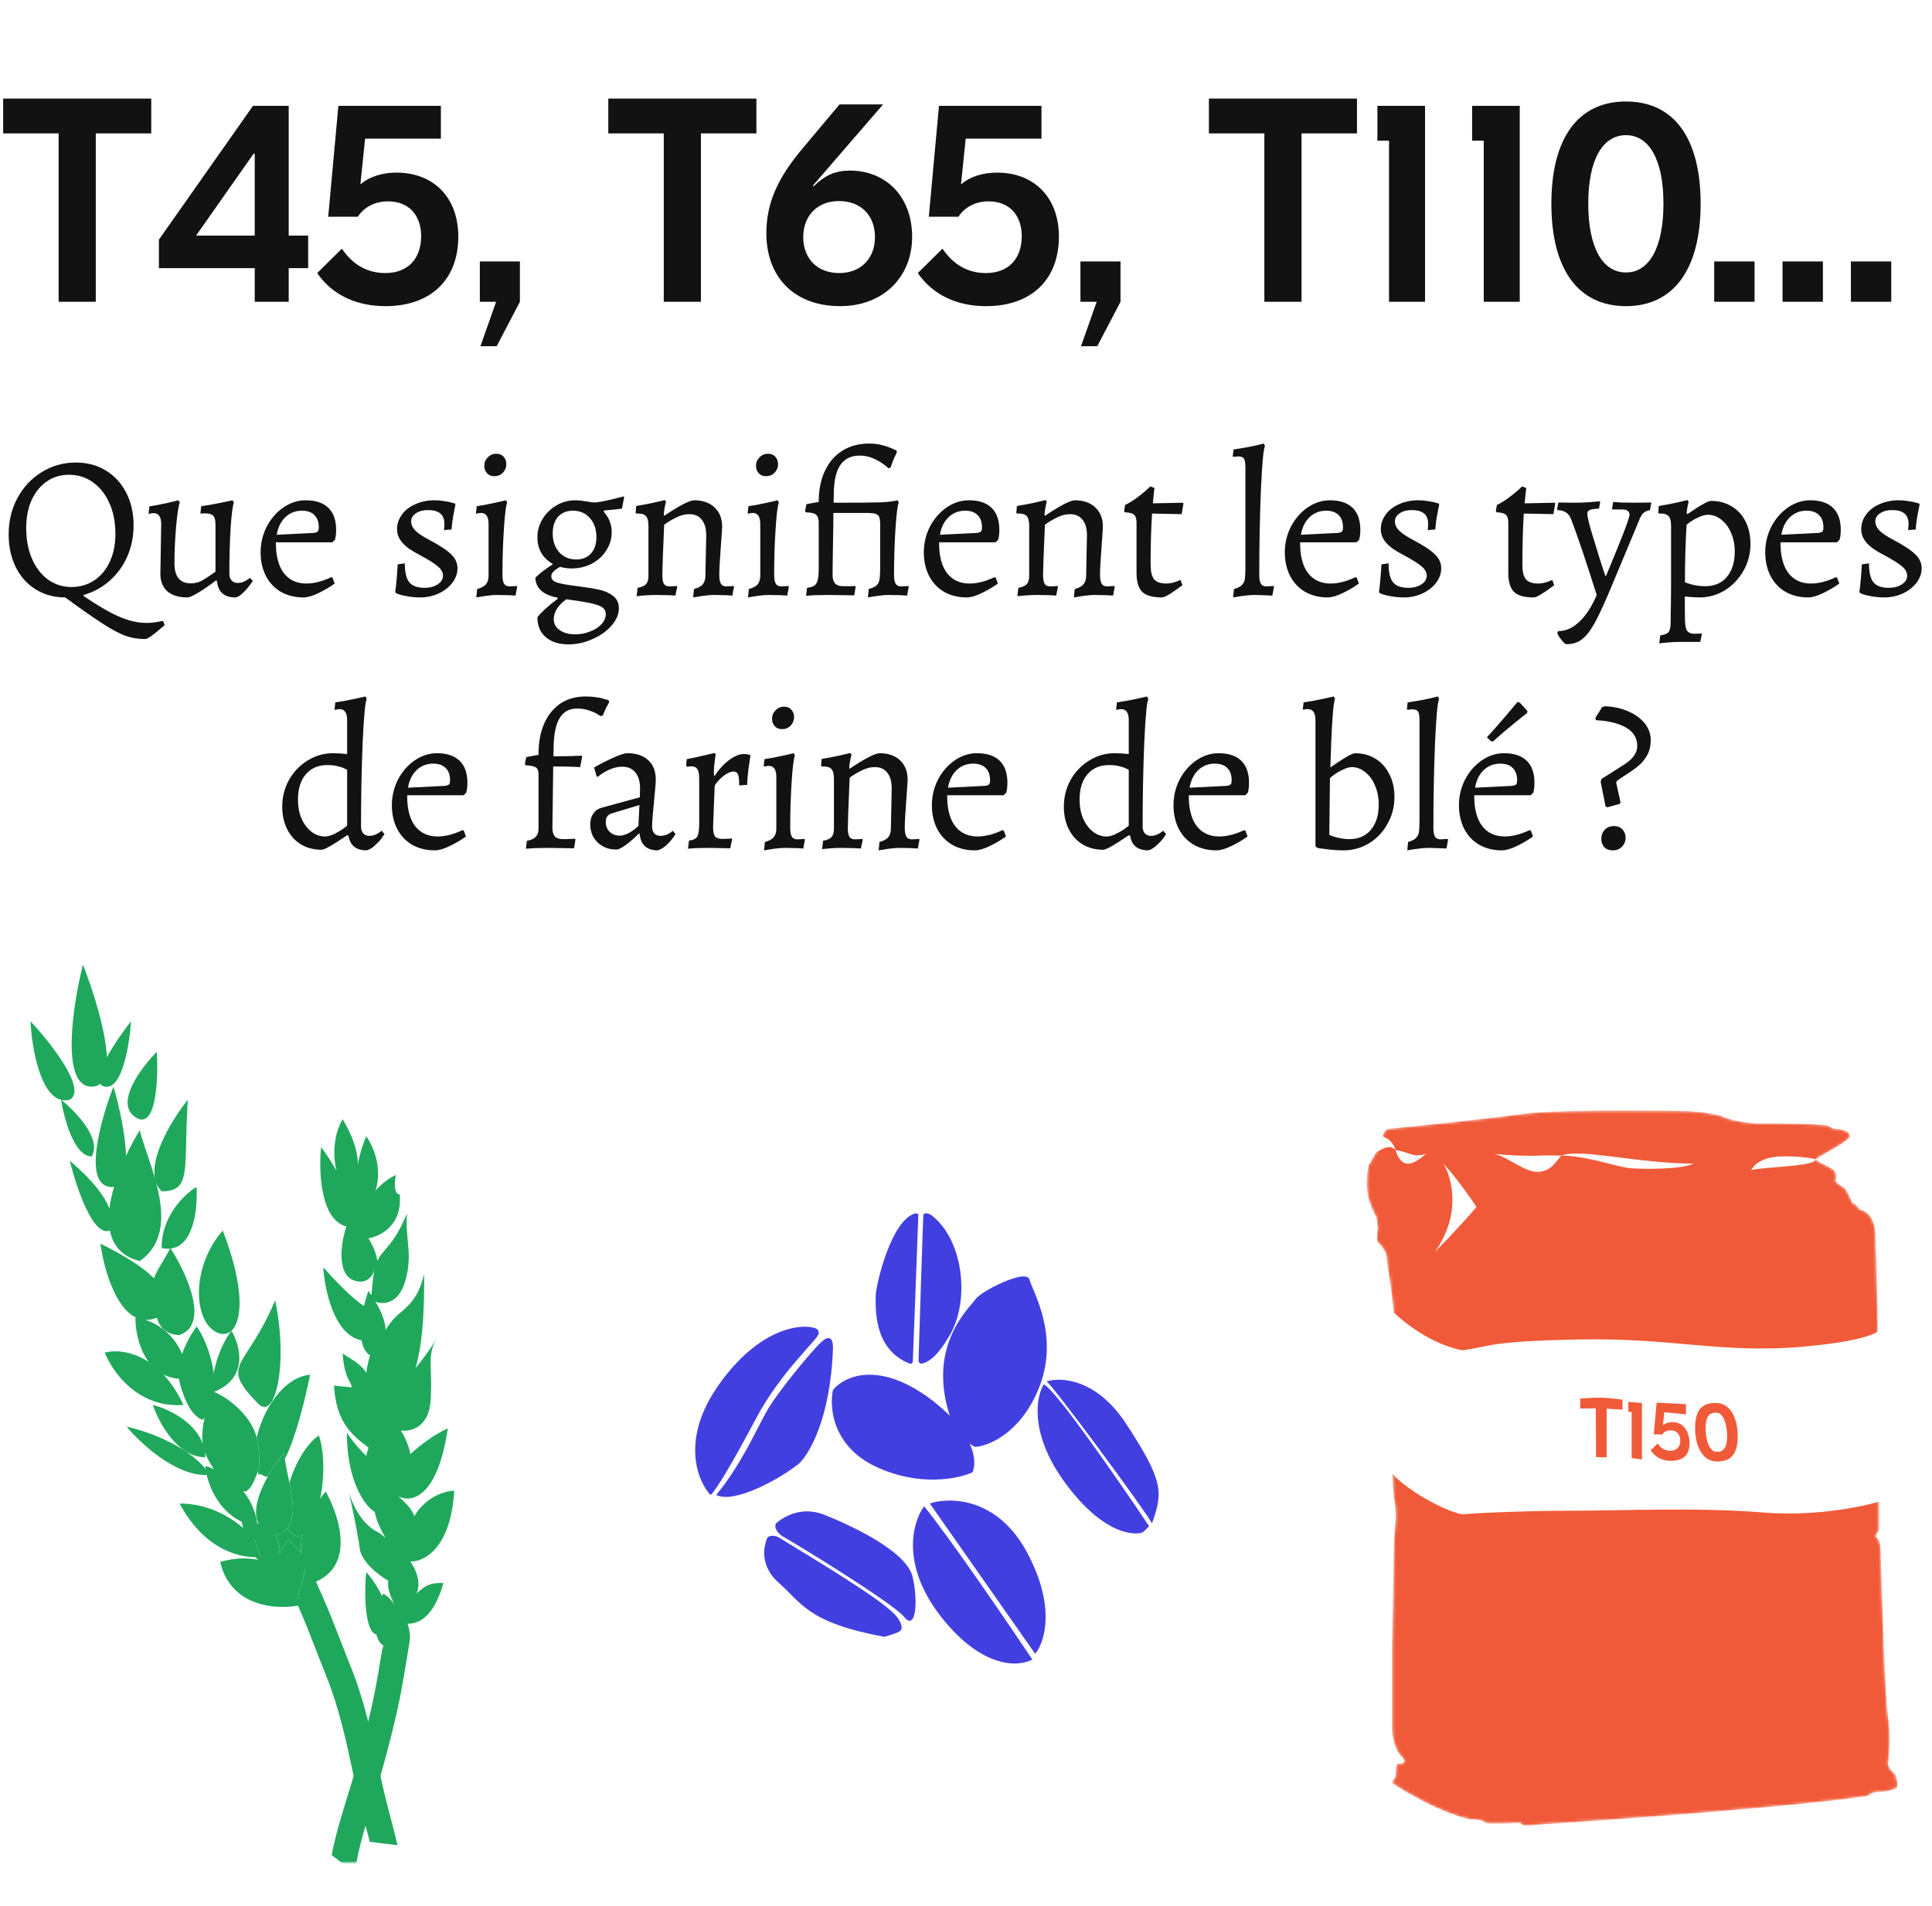 <svg width="672" height="663" viewBox="0 0 672 663" fill="none" xmlns="http://www.w3.org/2000/svg">
<mask id="mask0" mask-type="alpha" maskUnits="userSpaceOnUse" x="0" y="333" width="672" height="315">
<rect y="333" width="672" height="315" fill="#C4C4C4"/>
</mask>
<g mask="url(#mask0)">
<g filter="url(#filter0_d)">
<path d="M106.317 555.054C104.123 553.594 101.364 550.868 100.043 547.351C90.884 539.731 87.05 534.535 93.767 539.663C92.765 537.541 92.072 535.374 91.633 533.536C88.544 536.776 87.146 527.829 87.05 527.065C90.521 527.065 96.004 528.416 98.69 532.294C99.805 533.905 100.439 535.951 100.246 538.516C100.149 539.815 99.839 541.247 99.274 542.823C99.319 541.45 99.617 540.008 100.246 538.516C100.887 536.996 101.87 535.424 103.278 533.819C105.388 535.574 106.82 537.058 107.743 538.441C110.81 543.033 108.264 546.505 106.317 555.054Z" fill="#1FA85B"/>
<path d="M106.937 556.571C99.338 558.088 83.228 557.178 79.58 541.403C90.219 538.369 103.897 540.257 106.937 556.571Z" fill="#1FA85B"/>
<path d="M101.758 503.483C99.941 505.715 97.876 508.633 96.121 511.764C91.519 519.972 89.04 529.647 98.69 532.294C98.7 532.297 98.709 532.3 98.719 532.302C100.678 531.744 102.07 530.825 103.028 529.622C105.81 526.129 104.932 520.238 103.648 513.805C103.114 511.133 102.51 508.366 102.07 505.64C101.953 504.917 101.848 504.197 101.758 503.483Z" fill="#1FA85B"/>
<path d="M74.523 509.108C74.47 508.731 74.43 508.372 74.401 508.033C79.974 509.55 91.423 515.921 92.639 529.269C81.263 527.204 76.411 517.677 74.903 511.143C64.192 511.556 51.955 500.262 47.045 494.382C53.645 495.794 67.704 500.621 74.523 509.108Z" fill="#1FA85B"/>
<path d="M73.535 500.327C72.698 494.261 75.069 486.982 77.441 482.248C83.778 484.958 90.655 491.437 92.288 498.156C92.899 500.669 93.767 507.384 92.772 509.885C91.828 511.837 91.027 515.278 88.544 516.93C81.444 516.458 75.815 507.501 74.28 503.362C74.35 503.895 74.391 504.44 74.401 505C64.675 505 58.19 492.865 56.164 486.798C61.238 488.082 70.642 492.407 73.535 500.327Z" fill="#1FA85B"/>
<path d="M66.331 469.081C67.586 465.461 69.581 461.985 71.362 459.496C75.415 464.552 82.046 483.463 73.535 491.958C68.671 490.634 65.821 481.123 65.237 477.71C63.225 477.547 61.463 477.04 59.922 476.277C62.378 478.927 64.731 482.368 66.802 486.798C50.996 488.012 41.979 475.169 39.446 468.597C42.718 467.706 48.645 467.861 54.703 471.826C51.208 467.124 50.084 460.672 50.084 456.462C50.243 456.477 50.407 456.495 50.575 456.516C42.971 453.234 39.053 439.039 37.926 430.676C47.074 435.241 53.088 439.17 56.537 442.751C58.039 438.926 60.604 435.589 62.138 432.414C61.242 432.495 60.266 432.429 59.203 432.193C59.203 420.888 67.309 413.326 71.362 410.958C71.815 418.193 70.485 431.415 62.37 432.39C67.942 441.061 76.142 458.917 65.283 462.529C60.846 462.221 58.517 459.85 57.551 456.462C56.138 457.021 54.809 457.25 53.561 457.202C57.924 458.607 63.393 462.088 66.331 469.081Z" fill="#1FA85B"/>
<path d="M83.52 461.013C79.468 465.942 75.646 477.697 77.441 482.248C89.6 477.394 86.56 466.069 83.52 461.013Z" fill="#1FA85B"/>
<path d="M57.303 409.473C59.995 419.656 60.714 430.38 51.604 436.744C45.291 435.168 42.222 431.208 41.233 426.126C35.367 428.553 29.492 410.958 27.287 401.857C35.457 408.756 39.424 414.332 41.084 418.458C41.373 416.013 41.93 413.475 42.672 410.937C42.234 411.015 41.755 411.025 41.233 410.958C31.72 409.745 38.104 387.195 42.486 376.072C44.39 382.587 46.631 392.514 46.825 400.123C48.377 396.808 50.05 393.76 51.604 391.24C52.735 395.754 55.128 401.738 56.905 408.02C55.295 399.696 63.275 386.918 68.322 380.622C66.802 404.891 69.842 412.475 59.203 412.475C58.329 411.603 57.708 410.591 57.303 409.473Z" fill="#1FA85B"/>
<path d="M34.886 400.34C28.817 400.34 25.272 387.236 24.253 380.653C16.826 378.776 14.059 362.3 13.609 353.32C20.701 360.904 33.367 376.982 27.287 380.622C26.217 380.889 25.223 380.889 24.301 380.665C29.378 384.734 38.521 394.294 34.886 400.34Z" fill="#1FA85B"/>
<path d="M34.886 376.072C23.944 376.072 28.301 347.758 31.847 333.601C35.267 342.289 39.755 356.308 40.183 365.843C42.54 361.451 45.986 356.595 48.565 353.32C48.058 361.409 45.525 377.285 39.446 376.072C38.696 375.922 38.185 375.571 37.876 375.057C37.103 375.713 36.117 376.072 34.886 376.072Z" fill="#1FA85B"/>
<path d="M57.551 363.937C52.023 369.499 42.789 381.835 50.084 386.689C57.38 391.543 58.102 373.544 57.551 363.937Z" fill="#1FA85B"/>
<path d="M116.259 516.93C113.95 519.739 109.667 525.318 108.189 532.088C107.746 534.113 107.555 536.245 107.743 538.441C108.03 541.789 109.197 545.286 111.7 548.783C128.418 542.716 119.299 521.986 116.259 516.93Z" fill="#1FA85B"/>
<path d="M98.719 450.395C88.43 474.859 78.961 472.115 92.772 486.356C98.869 492.643 103.278 472.115 98.719 450.395Z" fill="#1FA85B"/>
<path d="M80.481 426.126C69.842 438.26 70.146 456.159 77.441 461.013C84.736 465.866 91.595 454.945 80.481 426.126Z" fill="#1FA85B"/>
<path d="M104.93 531.86C106.053 532.607 107.151 532.631 108.189 532.088C113.893 529.103 117.774 508.966 113.917 497.416C109.627 500.27 105.77 506.986 103.648 513.805C104.932 520.238 105.81 526.129 103.028 529.622C103.497 530.563 104.126 531.325 104.93 531.86Z" fill="#1FA85B"/>
<path d="M91.633 533.536C86.732 528.098 77.853 521.108 65.473 521.108C74.211 537.461 86.876 540.346 93.767 539.663C92.765 537.541 92.072 535.374 91.633 533.536Z" fill="#1FA85B"/>
<path d="M114.982 552.941L113.131 548.783L108.695 540.257C110.132 544.065 108.001 547.661 106.317 555.054C106.116 554.92 105.909 554.775 105.699 554.62L106.649 556.637C108.912 561.717 110.883 566.804 112.9 572.007C114.023 574.904 115.16 577.838 116.368 580.826C121.04 592.374 123.547 604.242 126.22 616.894L126.305 617.298C127.72 623.993 129.466 630.609 131.178 637.096L131.628 638.8L141.273 639.995C141.126 639.436 140.152 635.369 140.005 634.813C138.283 628.284 136.594 621.883 135.228 615.42L135.073 614.683C132.45 602.266 129.8 589.719 124.824 577.419C123.723 574.697 122.633 571.887 121.53 569.042L121.529 569.04C119.451 563.684 117.324 558.2 114.982 552.941Z" fill="#1FA85B"/>
<path d="M92.288 498.156C92.899 500.669 93.767 507.384 92.772 509.885C92.995 512.442 92.66 510.165 94.159 511.163C94.82 511.603 95.475 511.793 96.121 511.764C97.876 508.633 99.941 505.715 101.758 503.483C101.848 504.197 101.953 504.917 102.07 505.64C105.932 498.031 109.088 484.993 110.877 476.277C101.455 477.217 94.487 488.533 92.288 498.156Z" fill="#1FA85B"/>
<path d="M100.246 538.516C100.887 536.996 101.87 535.424 103.278 533.819C105.388 535.574 106.82 537.058 107.743 538.441C107.555 536.245 107.746 534.113 108.189 532.088C107.151 532.631 106.053 532.607 104.93 531.86C104.126 531.325 103.497 530.563 103.028 529.622C102.07 530.825 100.678 531.744 98.719 532.302C98.709 532.3 98.7 532.297 98.69 532.294C99.805 533.905 100.439 535.951 100.246 538.516Z" fill="#1FA85B"/>
</g>
<g filter="url(#filter1_d)">
<path d="M136.379 570.525C135.11 569.785 134.329 568.379 133.917 566.655C129.926 565.908 129.627 552.462 130.374 544.992C132.764 547.383 135.017 551.466 135.845 553.209C136.01 552.927 136.179 552.676 136.35 552.462C138.089 553.506 139.333 554.937 140.145 556.197C138.056 551.892 137.783 549.526 138.072 547.98C135.008 546.237 128.731 541.556 128.133 536.776C127.536 531.995 125.394 521.836 124.398 517.355C125.267 520.591 128.386 527.812 133.917 530.8C135.158 531.47 136.21 532.253 137.097 533.09C136.037 531.331 133.806 527.065 133.362 524.077C130.125 522.085 123.651 513.769 123.651 496.439C126.229 500.305 128.483 502.642 130.374 504.53C130.544 503.749 130.813 502.759 131.184 501.668C125.272 497.186 119.917 492.811 119.17 480.006C119.346 480.133 120.846 480.26 122.334 480.385C123.801 480.509 125.256 480.631 125.421 480.753C125.106 479.597 124.733 478.876 124.347 478.13C123.535 476.559 122.664 474.876 122.157 468.801C122.711 469.307 123.56 469.834 124.52 470.429C126.582 471.709 129.151 473.303 130.374 475.671C130.641 473.713 131.117 471.612 131.696 469.548C130.056 468.483 129.154 466.598 128.752 464.32C119.201 462.527 115.894 446.641 115.435 438.923C118.487 442.408 125.595 449.978 129.613 452.368C130.075 450.38 130.619 448.564 131.121 447.139C131.438 447.55 131.805 448.055 132.198 448.633C132.288 447.829 132.359 446.977 132.433 446.099C132.607 444.009 132.795 441.769 133.279 439.67C132.809 441.661 130.673 445.197 125.892 443.404C121.229 441.656 120.66 433.537 123.475 424.73C114.371 422.34 113.823 405.309 114.688 397.092C116.124 398.962 118.151 401.928 120.04 405.309C119.153 402.072 118.335 393.955 122.157 387.382C126.639 394.851 127.521 400.08 127.454 403.068C128.128 399.344 129.337 395.768 130.374 393.357C132.536 396.225 136.211 404.013 133.617 412.224C136.08 409.425 138.838 407.623 140.69 406.803C140.239 409.044 139.874 413.526 142.018 413.526C143.081 424.282 135.196 428.213 131.121 428.835C132.591 431.086 133.896 434.016 134.254 436.682C134.617 435.875 135.059 435.121 135.603 434.441C136.146 433.762 136.66 433.157 137.161 432.568C139.413 429.916 141.395 427.582 144.567 420.248C144.275 423.742 144.552 426.669 144.82 429.514C145.241 433.969 145.643 438.226 143.82 444.151C141.429 451.92 136.022 451.87 133.617 450.874C135.367 453.846 137.097 457.645 137.097 460.723C138.174 459.033 139.441 457.295 140.69 456.103C141.217 455.6 141.783 455.118 142.37 454.617C145.266 452.148 148.679 449.239 150.542 441.164C150.542 450.127 150.519 463.573 147.543 474.03C147.79 473.71 148.043 473.384 148.3 473.053C150.229 470.571 152.438 467.727 154.979 463.645C152.598 467.493 152.695 470.424 152.854 475.255C152.94 477.874 153.045 481.051 152.783 485.235C152.186 494.796 145.614 496.19 142.403 495.692C144.479 498.94 145.455 502.229 145.713 503.909C149.544 500.465 154.116 497.034 158.759 494.945C155.174 519.446 145.812 520.908 141.579 518.576C141.74 518.729 141.902 518.881 142.064 519.033C144.174 521.016 146.261 522.978 147.135 525.571C148.52 522.832 153.231 517.205 161 516.608C159.805 536.925 150.286 541.507 145.676 541.258C149.287 546.318 148.799 550.654 147.883 552.462C151.246 549.192 152.821 548.727 157.265 548.727C153.68 561.276 148.204 562.92 144.794 562.92C145.596 565.537 145.74 567.5 145.478 568.951H145.493L144.526 574.857C143.528 580.96 142.517 587.147 141.118 593.339C139.314 601.322 137.207 609.305 134.995 617.073C134.094 620.239 133.158 623.262 132.242 626.222C130.286 632.539 128.419 638.569 127.162 645.096L126.314 649.496L118.36 643.4C119.713 636.381 121.819 629.569 123.845 623.014C124.726 620.166 125.592 617.365 126.374 614.618C128.555 606.959 130.617 599.142 132.374 591.363C133.711 585.447 134.681 579.517 135.687 573.362L135.923 571.924L136.379 570.525Z" fill="#1FA85B"/>
</g>
<g filter="url(#filter2_d)">
<path d="M253.114 479.638C266.585 460.689 280.519 458.584 285.802 459.9C286.528 460.081 287.783 460.295 287.783 461.874C287.783 463.848 274.906 474.703 265.991 491.48C257.859 506.784 252.123 516.482 250.142 518.127C245.519 513.192 239.642 498.586 253.114 479.638Z" fill="#423FE1"/>
<path d="M269.953 488.52C273.25 482.772 284.811 468.453 288.773 464.834C290.094 463.519 292.736 462.071 292.736 466.808C291.943 491.283 284.481 503.981 280.849 507.271C274.245 512.534 258.463 521.285 252.123 518.127C261.038 507.271 265.991 495.428 269.953 488.52Z" fill="#423FE1"/>
<path d="M326.414 484.572C329.159 486.623 331.448 488.624 333.348 490.551C325.424 465.878 340.282 453.049 342.263 450.088C344.244 447.128 360.093 439.232 361.083 443.18C362.129 447.347 371.98 462.918 364.055 481.669C357.716 496.67 346.886 501.078 342.263 501.407C341.832 501.299 341.155 500.947 340.3 500.246C342.354 504.845 342.113 508.39 341.273 510.231C336.32 512.534 322.65 515.363 307.594 508.258C292.538 501.152 291.415 487.533 292.736 481.612C296.368 477.006 308.188 471.151 326.414 484.572Z" fill="#423FE1"/>
<path d="M330.376 560.563C316.113 542.404 320.471 527.338 324.433 522.074C333.15 532.747 353.159 562.049 362.074 575.366C357.451 577.998 344.64 578.722 330.376 560.563Z" fill="#423FE1"/>
<path d="M363.065 573.392L326.414 521.087C333.348 518.784 349.791 518.916 360.093 537.864C370.395 556.813 366.366 569.445 363.065 573.392Z" fill="#423FE1"/>
<path d="M275.896 532.93C274.311 532.14 271.934 529.969 272.925 527.995C275.566 525.693 281.84 521.877 289.764 525.035C299.669 528.982 318.49 537.864 320.471 546.746C322.452 555.628 321.462 565.497 317.499 560.563C313.537 555.628 277.877 533.917 275.896 532.93Z" fill="#423FE1"/>
<path d="M273.915 548.72C267.576 543.194 268.302 536.548 269.953 532.93C270.944 531.943 272.938 532.282 273.912 532.93C311.919 555.945 315.518 559.576 316.509 563.524C316.989 565.438 316.113 565.892 310.566 567.471C283.821 562.537 281.84 555.628 273.915 548.72Z" fill="#423FE1"/>
<path d="M372.97 513.192C361.083 496.612 363.395 483.914 366.036 479.638C369.998 481.217 392.121 513.192 402.687 528.982L400.705 530.956C399.715 531.943 387.828 533.917 372.97 513.192Z" fill="#423FE1"/>
<path d="M394.762 493.454C384.46 477.664 371.98 477.006 367.027 478.651C369.008 479.638 401.696 524.048 403.677 527.995C407.639 517.14 407.639 513.192 394.762 493.454Z" fill="#423FE1"/>
<path fill-rule="evenodd" clip-rule="evenodd" d="M333.348 462.576C340.282 450.733 338.301 430.008 327.405 421.126C326.506 420.394 326.291 420.347 325.424 420.139C325.424 420.139 324.346 420.003 324.186 420.665C324.039 421.27 322.712 464.102 322.485 471.458C322.464 472.149 323.443 472.445 323.443 472.445C326.039 472.019 329.141 469.761 333.348 462.576ZM319.48 472.445C306.603 467.51 307.594 452.707 307.594 448.759C307.594 445.43 312.942 422.158 321.462 420.139C321.462 420.139 322.382 420.204 322.417 420.665C322.449 421.088 320.784 464.338 320.509 471.458C320.459 472.755 319.48 472.445 319.48 472.445Z" fill="#423FE1"/>
</g>
<g filter="url(#filter3_d)">
<mask id="mask1" mask-type="alpha" maskUnits="userSpaceOnUse" x="479" y="383" width="185" height="250">
<path d="M515.192 629.966C505.657 627.959 493.238 620.766 488.22 617.421C488.22 615.539 489.475 616.794 489.475 613.657C489.475 611.148 489.893 610.521 490.102 610.521C491.565 610.73 493.865 610.521 491.356 608.012C488.847 605.503 488.22 600.694 488.22 598.604V570.378L488.847 532.743L489.475 525.216C489.475 523.753 489.349 520.324 488.847 518.317C488.346 516.31 488.22 503.681 488.22 497.618C488.429 488.418 488.847 467.761 488.847 458.729C488.847 447.438 486.338 438.03 486.338 434.894C486.338 432.385 484.248 430.085 483.202 429.248C482.993 429.039 482.7 427.743 483.202 424.23C482.575 418.585 483.202 422.349 480.693 416.076C478.686 411.058 479.439 404.786 480.066 402.277C480.902 401.023 482.951 397.635 484.457 394.123C484.958 390.61 486.338 389.732 486.966 389.732C497.629 388.687 521.589 386.22 532.127 384.714C545.299 382.833 577.288 383.46 587.324 383.46C595.353 383.46 601.124 384.714 603.005 385.342C604.051 385.969 607.898 387.349 614.923 387.85C636.876 387.85 638.758 388.478 639.385 388.478C640.013 388.478 641.267 389.732 642.522 389.732C643.776 389.732 647.54 390.359 647.54 392.241C647.54 394.123 635.622 399.768 635.622 400.395C635.622 401.023 640.64 402.904 641.894 404.159C643.149 405.413 642.522 407.295 642.522 407.922C642.522 408.549 645.031 409.804 645.658 410.431C646.285 411.058 648.167 414.822 648.167 415.449C649.421 415.449 650.676 417.958 651.303 417.958C651.93 417.958 655.694 419.213 656.321 425.485C657.575 459.356 657.575 512.044 657.575 516.435V529.607C656.948 530.234 655.945 531.614 656.948 532.116C657.952 532.618 658.203 536.089 658.203 537.761C658.621 554.07 659.708 588.191 660.712 594.213C661.715 600.234 661.13 607.594 660.712 610.521C660.712 611.148 661.213 612.779 663.221 614.285C665.102 619.93 663.221 619.303 661.339 619.93C659.833 620.432 657.366 620.557 656.321 620.557C655.903 620.557 654.816 620.808 653.812 621.812C631.733 625.324 568.089 629.966 539.027 631.847C537.145 632.057 533.382 632.349 533.382 631.847C533.382 631.346 532.545 631.22 532.127 631.22C528.573 631.429 521.339 631.722 520.837 631.22C520.209 630.593 518.328 629.966 515.192 629.966Z" fill="#F94B55"/>
</mask>
<g mask="url(#mask1)">
<path d="M515.192 629.966C505.657 627.959 493.238 620.766 488.22 617.421C488.22 615.539 489.475 616.794 489.475 613.657C489.475 611.148 489.893 610.521 490.102 610.521C491.565 610.73 493.865 610.521 491.356 608.012C488.847 605.503 488.22 600.694 488.22 598.604V570.378L488.847 532.743L489.475 525.216C489.475 523.753 489.349 520.324 488.847 518.317C488.346 516.31 488.22 503.681 488.22 497.618C488.429 488.418 488.847 467.761 488.847 458.729C488.847 447.438 486.338 438.03 486.338 434.894C486.338 432.385 484.248 430.085 483.202 429.248C482.993 429.039 482.7 427.743 483.202 424.23C482.575 418.585 483.202 422.349 480.693 416.076C478.686 411.058 479.439 404.786 480.066 402.277C480.902 401.023 482.951 397.635 484.457 394.123C484.958 390.61 486.338 389.732 486.966 389.732C497.629 388.687 521.589 386.22 532.127 384.714C545.299 382.833 577.288 383.46 587.324 383.46C595.353 383.46 601.124 384.714 603.005 385.342C604.051 385.969 607.898 387.349 614.923 387.85C636.876 387.85 638.758 388.478 639.385 388.478C640.013 388.478 641.267 389.732 642.522 389.732C643.776 389.732 647.54 390.359 647.54 392.241C647.54 394.123 635.622 399.768 635.622 400.395C635.622 401.023 640.64 402.904 641.894 404.159C643.149 405.413 642.522 407.295 642.522 407.922C642.522 408.549 645.031 409.804 645.658 410.431C646.285 411.058 648.167 414.822 648.167 415.449C649.421 415.449 650.676 417.958 651.303 417.958C651.93 417.958 655.694 419.213 656.321 425.485C657.575 459.356 657.575 512.044 657.575 516.435V529.607C656.948 530.234 655.945 531.614 656.948 532.116C657.952 532.618 658.203 536.089 658.203 537.761C658.621 554.07 659.708 588.191 660.712 594.213C661.715 600.234 661.13 607.594 660.712 610.521C660.712 611.148 661.213 612.779 663.221 614.285C665.102 619.93 663.221 619.303 661.339 619.93C659.833 620.432 657.366 620.557 656.321 620.557C655.903 620.557 654.816 620.808 653.812 621.812C631.733 625.324 568.089 629.966 539.027 631.847C537.145 632.057 533.382 632.349 533.382 631.847C533.382 631.346 532.545 631.22 532.127 631.22C528.573 631.429 521.339 631.722 520.837 631.22C520.209 630.593 518.328 629.966 515.192 629.966Z" fill="#F15A38"/>
<path d="M488.8 453.61C492.354 457.165 502.097 464.775 512.635 466.783C522.671 465.528 520.789 463.646 553.406 463.019C586.022 462.392 602.958 468.037 631.184 465.528C650.992 463.767 657.446 460.912 658.168 459.25L658.155 458.628C658.258 458.808 658.269 459.017 658.168 459.25L659.41 518.844C653.555 520.934 635.951 524.74 617.384 523.234C594.176 521.353 568.46 522.607 550.897 522.607C536.847 522.607 519.953 523.234 512.635 523.862C506.363 522.816 492.061 514.829 487.545 508.808C483.029 502.786 486.5 469.501 488.8 453.61Z" fill="white"/>
<path d="M568.347 483.978C568.347 483.978 563.833 483.355 560.93 483.282C558.075 483.21 553.637 483.593 553.637 483.593V487.055L559.049 486.996L559.146 503.934L562.838 504.031V487.095L568.347 487.44V483.978Z" fill="#F15A38"/>
<path d="M575.107 485.124L570.376 484.752V488.215L571.53 488.245V504.258L575.107 504.785V485.124Z" fill="#F15A38"/>
<path d="M585.999 491.798C584.586 491.761 583.316 492.131 582.48 492.831L582.422 492.829L582.884 488.34L590.412 489.072V485.524L580.23 485.01L579.221 496.006L582.163 496.083C582.797 495.118 583.893 494.599 585.162 494.632C587.181 494.685 588.451 496.046 588.451 498.181C588.451 500.46 587.095 501.81 584.903 501.752C583.143 501.706 581.701 500.889 580.576 499.215L578.125 501.575C579.596 503.748 581.815 505.155 584.757 505.232C589.257 505.35 591.654 503.439 591.654 499.14C591.654 495.303 589.72 491.895 585.999 491.798Z" fill="#F15A38"/>
<path d="M601.011 485.122C596.252 484.997 593.599 487.309 593.599 493.829C593.599 500.35 596.252 505.339 601.011 505.463C605.742 505.587 608.424 503.247 608.424 496.727C608.424 490.206 605.77 485.246 601.011 485.122ZM601.011 488.469C603.348 488.53 604.732 492.331 604.732 496.63C604.732 500.929 603.348 502.177 601.011 502.116C598.646 502.054 597.262 498.224 597.262 493.925C597.262 489.626 598.646 488.407 601.011 488.469Z" fill="#F15A38"/>
<path d="M506.077 401.968C508.464 404.388 512.218 408.968 517.557 416.917C515.469 419.434 510.311 425.256 503.16 432.509C512.457 419.224 508.979 406.613 506.077 401.968Z" fill="white"/>
<path d="M539.606 399.041C534.993 399.271 529.319 398.98 523.925 398.497C528.525 399.515 534.877 405.361 539.606 404.686C543.997 404.058 545.058 401.092 547.133 399.04C546.772 399.449 547.804 398.413 547.133 399.04C544.471 399.01 541.907 398.925 539.606 399.041Z" fill="white"/>
<path d="M635.574 400.295C633.274 399.668 622.402 398.413 618.012 400.295C614.248 401.549 613.412 403.849 612.994 404.058C619.893 402.804 635.574 402.804 635.574 400.295Z" fill="white"/>
<path d="M500.09 398.413C496.954 400.922 491.936 405.313 489.427 397.159C494.445 397.786 495.346 399.963 500.09 398.413Z" fill="white"/>
<path d="M489.427 397.159C488.31 393.528 485.873 392.768 484.409 392.141L481.9 398.413C482.318 398.622 486.918 394.148 489.427 397.159Z" fill="white"/>
<path d="M547.133 399.04C556.083 399.144 566.134 402.948 570.968 403.431C574.038 403.738 588.523 404.045 593.035 401.856C573.166 401.746 553.981 396.483 547.133 399.04Z" fill="white"/>
</g>
</g>
</g>
<path d="M50.51 222.336C48.144 222.336 45.919 221.981 43.836 221.271C41.801 220.561 39.221 219.212 36.097 217.224C32.973 215.236 28.5 212.112 22.678 207.852C18.844 207.852 15.436 206.929 12.454 205.083C9.472 203.237 7.153 200.657 5.496 197.344C3.84 193.983 3.011 190.173 3.011 185.913C3.011 181.274 4.029 177.062 6.064 173.275C8.147 169.441 10.963 166.435 14.513 164.258C18.111 162.033 22.063 160.921 26.37 160.921C30.299 160.921 33.778 161.844 36.807 163.69C39.837 165.536 42.203 168.116 43.907 171.429C45.611 174.742 46.463 178.529 46.463 182.789C46.463 186.67 45.73 190.291 44.262 193.652C42.795 196.965 40.736 199.782 38.085 202.101C35.435 204.42 32.429 206.053 29.068 207V207.355C34.086 210.763 38.251 213.177 41.564 214.597C44.925 216.017 48.025 216.727 50.865 216.727C52.238 216.727 53.516 216.609 54.699 216.372C55.93 216.183 56.545 216.064 56.545 216.017L56.829 216.23L57.255 217.508C56.971 217.745 56.38 218.242 55.48 218.999C54.581 219.804 53.634 220.561 52.64 221.271C51.646 221.981 50.936 222.336 50.51 222.336ZM24.879 204.231C27.861 204.231 30.512 203.45 32.831 201.888C35.151 200.326 36.949 198.149 38.227 195.356C39.505 192.563 40.144 189.368 40.144 185.771C40.144 181.748 39.458 178.198 38.085 175.121C36.713 171.997 34.796 169.559 32.334 167.808C29.92 166.057 27.128 165.181 23.956 165.181C21.069 165.181 18.489 165.962 16.217 167.524C13.993 169.086 12.241 171.263 10.963 174.056C9.733 176.849 9.117 180.044 9.117 183.641C9.117 187.664 9.78 191.238 11.105 194.362C12.431 197.439 14.277 199.853 16.643 201.604C19.057 203.355 21.803 204.231 24.879 204.231ZM56.067 182.363C56.067 179.807 55.192 178.529 53.44 178.529C53.109 178.529 52.754 178.576 52.375 178.671C51.997 178.718 51.76 178.766 51.665 178.813L51.949 176.186C53.795 175.902 55.783 175.523 57.913 175.05C60.043 174.529 61.44 174.198 62.102 174.056L62.528 174.908C62.055 176.139 61.629 178.931 61.25 183.286C60.872 187.641 60.682 191.877 60.682 195.995C60.682 200.634 62.576 202.953 66.362 202.953C67.782 202.953 69.108 202.622 70.338 201.959C71.569 201.249 73.107 200.231 74.953 198.906V182.434C74.953 181.014 74.693 180.02 74.172 179.452C73.652 178.884 72.729 178.6 71.403 178.6L69.699 178.671L69.983 176.115C72.066 175.831 74.243 175.452 76.515 174.979C78.787 174.506 80.255 174.198 80.917 174.056L81.343 174.908C80.917 175.997 80.539 178.955 80.207 183.783C79.923 188.611 79.781 193.865 79.781 199.545C79.781 200.586 80.042 201.391 80.562 201.959C81.083 202.527 81.793 202.811 82.692 202.811C83.355 202.811 83.994 202.693 84.609 202.456C85.272 202.172 85.793 201.888 86.171 201.604C86.597 201.32 86.858 201.131 86.952 201.036L87.946 202.172C87.757 202.456 87.307 203.048 86.597 203.947C85.935 204.846 85.13 205.722 84.183 206.574C83.284 207.426 82.479 207.852 81.769 207.852C77.935 207.852 75.829 205.935 75.45 202.101L75.095 201.959C72.823 203.71 70.764 205.13 68.918 206.219C67.12 207.308 65.889 207.852 65.226 207.852C62.197 207.852 59.854 207.142 58.197 205.722C56.588 204.302 55.783 202.267 55.783 199.616L56.067 182.363ZM105.555 207.852C102.621 207.852 100.017 207.213 97.745 205.935C95.473 204.61 93.722 202.764 92.491 200.397C91.261 197.983 90.645 195.238 90.645 192.161C90.645 188.99 91.355 186.008 92.775 183.215C94.243 180.422 96.183 178.198 98.597 176.541C101.011 174.884 103.591 174.056 106.336 174.056C109.792 174.056 112.419 174.932 114.217 176.683C116.016 178.434 116.915 180.99 116.915 184.351C116.915 185.724 116.773 186.883 116.489 187.83L115.566 188.682H95.97C95.923 193.273 96.822 196.823 98.668 199.332C100.562 201.793 103.189 203.024 106.549 203.024C109.2 203.024 112.087 202.29 115.211 200.823L115.637 200.965L116.418 203.024C114.714 204.255 112.821 205.367 110.738 206.361C108.703 207.355 106.975 207.852 105.555 207.852ZM109.105 185.416C109.815 185.321 110.289 185.156 110.525 184.919C110.762 184.682 110.88 184.209 110.88 183.499C110.88 181.606 110.36 180.162 109.318 179.168C108.324 178.174 106.881 177.677 104.987 177.677C102.763 177.677 100.846 178.434 99.236 179.949C97.674 181.464 96.68 183.499 96.254 186.055L109.105 185.416ZM146.131 207.852C144.616 207.852 143.22 207.734 141.942 207.497C140.711 207.308 139.741 207.095 139.031 206.858C138.321 206.621 137.871 206.456 137.682 206.361L137.469 205.864C137.611 205.154 137.776 203.687 137.966 201.462C138.155 199.237 138.273 197.533 138.321 196.35L140.806 195.995C140.806 199.119 141.326 201.32 142.368 202.598C143.409 203.876 145.184 204.515 147.693 204.515C149.491 204.515 151.006 204.113 152.237 203.308C153.467 202.503 154.083 201.509 154.083 200.326C154.083 199.143 153.515 198.078 152.379 197.131C151.29 196.137 149.113 194.764 145.847 193.013C143.149 191.64 141.184 190.244 139.954 188.824C138.723 187.404 138.108 185.842 138.108 184.138C138.108 182.245 138.676 180.541 139.812 179.026C140.948 177.464 142.51 176.257 144.498 175.405C146.486 174.506 148.71 174.056 151.172 174.056C152.308 174.056 153.396 174.151 154.438 174.34C155.479 174.482 156.331 174.648 156.994 174.837C157.656 175.026 158.082 175.145 158.272 175.192L158.414 175.547C158.319 176.02 158.106 177.109 157.775 178.813C157.443 180.47 157.207 182.268 157.065 184.209L154.438 184.422C154.438 184.28 154.461 183.996 154.509 183.57C154.556 183.144 154.58 182.742 154.58 182.363C154.58 180.659 154.106 179.428 153.16 178.671C152.26 177.866 150.793 177.464 148.758 177.464C147.148 177.464 145.776 177.843 144.64 178.6C143.551 179.357 143.007 180.28 143.007 181.369C143.007 182.505 143.48 183.57 144.427 184.564C145.421 185.558 147.006 186.623 149.184 187.759C153.018 189.794 155.621 191.522 156.994 192.942C158.414 194.315 159.124 195.9 159.124 197.699C159.124 199.498 158.532 201.178 157.349 202.74C156.165 204.302 154.556 205.556 152.521 206.503C150.533 207.402 148.403 207.852 146.131 207.852ZM165.964 204.941C167.384 204.562 168.402 204.018 169.017 203.308C169.632 202.551 169.94 201.557 169.94 200.326V182.292C169.94 179.736 169.064 178.458 167.313 178.458C166.982 178.458 166.627 178.505 166.248 178.6C165.869 178.647 165.633 178.695 165.538 178.742L165.822 176.115C167.81 175.831 169.845 175.452 171.928 174.979C174.058 174.506 175.431 174.198 176.046 174.056L176.401 174.908C175.975 175.902 175.596 178.955 175.265 184.067C174.934 189.132 174.768 194.457 174.768 200.042C174.768 201.415 174.957 202.432 175.336 203.095C175.715 203.71 176.354 204.018 177.253 204.018C177.774 204.018 178.271 203.994 178.744 203.947C179.217 203.9 179.549 203.876 179.738 203.876L179.88 204.16L179.312 207.213C178.886 207.166 178.081 207.118 176.898 207.071C175.715 207.024 174.413 207 172.993 207C171.762 207 170.342 207.118 168.733 207.355C167.171 207.592 166.153 207.757 165.68 207.852L165.964 204.941ZM171.928 165.678C170.839 165.678 169.987 165.323 169.372 164.613C168.757 163.903 168.449 163.051 168.449 162.057C168.449 160.921 168.851 159.951 169.656 159.146C170.461 158.294 171.455 157.868 172.638 157.868C173.727 157.868 174.579 158.223 175.194 158.933C175.809 159.643 176.117 160.495 176.117 161.489C176.117 162.625 175.715 163.619 174.91 164.471C174.105 165.276 173.111 165.678 171.928 165.678ZM216.319 176.967C215.42 177.109 213.385 177.322 210.213 177.606L209.929 177.961C211.823 180.044 212.769 182.458 212.769 185.203C212.769 187.475 212.13 189.581 210.852 191.522C209.622 193.463 207.941 195.001 205.811 196.137C203.681 197.226 201.338 197.77 198.782 197.77C197.41 197.77 196.084 197.581 194.806 197.202C193.718 197.817 192.937 198.385 192.463 198.906C191.99 199.427 191.753 199.947 191.753 200.468C191.753 201.557 192.487 202.314 193.954 202.74C195.422 203.166 197.717 203.568 200.841 203.947C203.918 204.326 206.403 204.728 208.296 205.154C210.19 205.533 211.823 206.243 213.195 207.284C214.568 208.325 215.254 209.769 215.254 211.615C215.254 213.698 214.402 215.709 212.698 217.65C211.042 219.591 208.841 221.153 206.095 222.336C203.397 223.567 200.605 224.182 197.717 224.182C194.357 224.182 191.706 223.33 189.765 221.626C187.872 219.969 186.925 217.674 186.925 214.739C187.588 213.887 188.535 212.893 189.765 211.757C191.043 210.621 192.44 209.485 193.954 208.349V207.923C191.493 207.497 189.6 206.692 188.274 205.509C186.949 204.326 186.263 202.811 186.215 200.965C188.061 199.214 190.049 197.699 192.179 196.421V196.137C190.523 195.19 189.221 193.936 188.274 192.374C187.375 190.765 186.925 188.966 186.925 186.978C186.925 184.659 187.517 182.529 188.7 180.588C189.931 178.6 191.54 177.014 193.528 175.831C195.564 174.648 197.765 174.056 200.131 174.056C201.22 174.056 202.569 174.198 204.178 174.482C205.362 174.719 206.332 174.837 207.089 174.837C209.219 174.6 212.485 173.89 216.887 172.707L217.1 172.991L216.319 176.967ZM200.415 194.646C202.593 194.646 204.297 193.96 205.527 192.587C206.805 191.214 207.444 189.321 207.444 186.907C207.444 184.162 206.687 181.937 205.172 180.233C203.658 178.529 201.693 177.677 199.279 177.677C197.102 177.677 195.374 178.387 194.096 179.807C192.866 181.227 192.25 183.144 192.25 185.558C192.25 188.256 193.008 190.457 194.522 192.161C196.037 193.818 198.001 194.646 200.415 194.646ZM197.007 208.491C195.587 209.485 194.499 210.574 193.741 211.757C192.984 212.988 192.605 214.195 192.605 215.378C192.605 216.987 193.292 218.265 194.664 219.212C196.037 220.206 197.859 220.703 200.131 220.703C201.93 220.703 203.634 220.372 205.243 219.709C206.9 219.094 208.225 218.242 209.219 217.153C210.213 216.064 210.71 214.905 210.71 213.674C210.71 212.727 210.355 211.97 209.645 211.402C208.935 210.834 207.61 210.337 205.669 209.911C203.776 209.485 200.889 209.012 197.007 208.491ZM241.381 204.941C242.801 204.562 243.818 204.018 244.434 203.308C245.049 202.551 245.357 201.557 245.357 200.326L245.641 186.268C245.641 183.901 245.12 182.079 244.079 180.801C243.085 179.523 241.641 178.884 239.748 178.884C238.233 178.884 236.695 179.286 235.133 180.091C233.571 180.848 232.198 181.677 231.015 182.576C230.589 192.374 230.376 198.196 230.376 200.042C230.376 201.509 230.565 202.551 230.944 203.166C231.322 203.734 231.985 204.018 232.932 204.018C233.452 204.018 233.949 203.994 234.423 203.947C234.896 203.9 235.227 203.876 235.417 203.876L235.559 204.16L234.92 207.213C234.494 207.166 233.665 207.118 232.435 207.071C231.204 207.024 229.879 207 228.459 207C227.228 207 225.855 207.047 224.341 207.142C222.873 207.284 221.903 207.379 221.43 207.426L221.785 204.515C223.157 204.278 224.128 203.852 224.696 203.237C225.264 202.622 225.548 201.651 225.548 200.326V183.002C225.548 181.393 225.287 180.28 224.767 179.665C224.246 179.002 223.347 178.671 222.069 178.671H221.288L221.075 178.387L221.288 176.044C223.323 175.713 225.335 175.334 227.323 174.908C229.358 174.435 230.66 174.127 231.228 173.985L231.654 174.553C231.559 174.837 231.417 175.452 231.228 176.399C231.038 177.298 230.92 178.245 230.873 179.239L231.015 179.452C236.411 175.855 239.89 174.056 241.452 174.056C244.434 174.056 246.8 174.884 248.552 176.541C250.303 178.198 251.179 180.422 251.179 183.215C251.179 183.688 251.037 185.866 250.753 189.747C250.374 194.67 250.185 198.101 250.185 200.042C250.185 201.415 250.374 202.432 250.753 203.095C251.131 203.71 251.77 204.018 252.67 204.018C253.19 204.018 253.687 203.994 254.161 203.947C254.634 203.9 254.965 203.876 255.155 203.876L255.297 204.16L254.729 207.213C254.303 207.166 253.498 207.118 252.315 207.071C251.131 207.024 249.83 207 248.41 207C247.179 207 245.759 207.118 244.15 207.355C242.588 207.592 241.57 207.757 241.097 207.852L241.381 204.941ZM260.469 204.941C261.889 204.562 262.907 204.018 263.522 203.308C264.137 202.551 264.445 201.557 264.445 200.326V182.292C264.445 179.736 263.569 178.458 261.818 178.458C261.487 178.458 261.132 178.505 260.753 178.6C260.374 178.647 260.138 178.695 260.043 178.742L260.327 176.115C262.315 175.831 264.35 175.452 266.433 174.979C268.563 174.506 269.936 174.198 270.551 174.056L270.906 174.908C270.48 175.902 270.101 178.955 269.77 184.067C269.439 189.132 269.273 194.457 269.273 200.042C269.273 201.415 269.462 202.432 269.841 203.095C270.22 203.71 270.859 204.018 271.758 204.018C272.279 204.018 272.776 203.994 273.249 203.947C273.722 203.9 274.054 203.876 274.243 203.876L274.385 204.16L273.817 207.213C273.391 207.166 272.586 207.118 271.403 207.071C270.22 207.024 268.918 207 267.498 207C266.267 207 264.847 207.118 263.238 207.355C261.676 207.592 260.658 207.757 260.185 207.852L260.469 204.941ZM266.433 165.678C265.344 165.678 264.492 165.323 263.877 164.613C263.262 163.903 262.954 163.051 262.954 162.057C262.954 160.921 263.356 159.951 264.161 159.146C264.966 158.294 265.96 157.868 267.143 157.868C268.232 157.868 269.084 158.223 269.699 158.933C270.314 159.643 270.622 160.495 270.622 161.489C270.622 162.625 270.22 163.619 269.415 164.471C268.61 165.276 267.616 165.678 266.433 165.678ZM302.162 204.941C303.345 204.61 304.197 204.231 304.718 203.805C305.286 203.379 305.665 202.74 305.854 201.888C306.043 200.989 306.138 199.616 306.138 197.77V182.292C306.138 181.156 306.02 180.328 305.783 179.807C305.546 179.286 305.097 178.931 304.434 178.742C303.771 178.553 302.706 178.458 301.239 178.458H289.879C289.879 180.825 289.832 184.422 289.737 189.25C289.642 194.078 289.595 197.675 289.595 200.042C289.595 202.645 290.755 203.947 293.074 203.947C294.305 203.947 295.299 203.947 296.056 203.947C296.813 203.9 297.287 203.876 297.476 203.876L297.618 204.16L297.121 207.142C296.458 207.142 295.251 207.118 293.5 207.071C291.749 207.024 290.021 207 288.317 207C286.66 207 285.027 207.024 283.418 207.071C281.856 207.166 280.838 207.237 280.365 207.284L280.72 204.515C281.856 204.373 282.708 204.113 283.276 203.734C283.844 203.308 284.223 202.669 284.412 201.817C284.649 200.918 284.767 199.64 284.767 197.983V181.298C284.672 180.162 284.317 179.381 283.702 178.955C283.134 178.529 281.998 178.292 280.294 178.245L280.01 177.819L280.507 175.405L284.767 174.624C284.767 170.506 285.477 166.932 286.897 163.903C288.317 160.826 290.352 158.46 293.003 156.803C295.654 155.146 298.778 154.318 302.375 154.318C303.984 154.318 305.475 154.507 306.848 154.886C308.268 155.217 309.925 155.833 311.818 156.732L311.96 157.371C311.818 157.655 311.51 158.294 311.037 159.288C310.611 160.282 310.185 161.418 309.759 162.696L308.978 162.909C308.978 162.814 308.481 162.388 307.487 161.631C306.493 160.874 305.262 160.164 303.795 159.501C302.328 158.838 300.742 158.507 299.038 158.507C296.056 158.507 293.808 159.596 292.293 161.773C290.826 163.903 290.068 167.193 290.021 171.642L289.95 174.908C298.565 174.908 304.032 174.861 306.351 174.766C308.718 174.671 310.682 174.435 312.244 174.056L312.599 174.908C312.173 175.902 311.794 178.955 311.463 184.067C311.132 189.179 310.966 194.504 310.966 200.042C310.966 201.462 311.155 202.48 311.534 203.095C311.913 203.71 312.552 204.018 313.451 204.018C313.972 204.018 314.469 203.994 314.942 203.947C315.415 203.9 315.747 203.876 315.936 203.876L316.078 204.16L315.51 207.213C315.084 207.166 314.279 207.118 313.096 207.071C311.913 207.024 310.611 207 309.191 207C307.96 207 306.54 207.118 304.931 207.355C303.369 207.592 302.351 207.757 301.878 207.852L302.162 204.941ZM336.236 207.852C333.301 207.852 330.698 207.213 328.426 205.935C326.154 204.61 324.403 202.764 323.172 200.397C321.941 197.983 321.326 195.238 321.326 192.161C321.326 188.99 322.036 186.008 323.456 183.215C324.923 180.422 326.864 178.198 329.278 176.541C331.692 174.884 334.272 174.056 337.017 174.056C340.472 174.056 343.099 174.932 344.898 176.683C346.697 178.434 347.596 180.99 347.596 184.351C347.596 185.724 347.454 186.883 347.17 187.83L346.247 188.682H326.651C326.604 193.273 327.503 196.823 329.349 199.332C331.242 201.793 333.869 203.024 337.23 203.024C339.881 203.024 342.768 202.29 345.892 200.823L346.318 200.965L347.099 203.024C345.395 204.255 343.502 205.367 341.419 206.361C339.384 207.355 337.656 207.852 336.236 207.852ZM339.786 185.416C340.496 185.321 340.969 185.156 341.206 184.919C341.443 184.682 341.561 184.209 341.561 183.499C341.561 181.606 341.04 180.162 339.999 179.168C339.005 178.174 337.561 177.677 335.668 177.677C333.443 177.677 331.526 178.434 329.917 179.949C328.355 181.464 327.361 183.499 326.935 186.055L339.786 185.416ZM373.812 204.941C375.232 204.562 376.25 204.018 376.865 203.308C377.481 202.551 377.788 201.557 377.788 200.326L378.072 186.268C378.072 183.901 377.552 182.079 376.51 180.801C375.516 179.523 374.073 178.884 372.179 178.884C370.665 178.884 369.126 179.286 367.564 180.091C366.002 180.848 364.63 181.677 363.446 182.576C363.02 192.374 362.807 198.196 362.807 200.042C362.807 201.509 362.997 202.551 363.375 203.166C363.754 203.734 364.417 204.018 365.363 204.018C365.884 204.018 366.381 203.994 366.854 203.947C367.328 203.9 367.659 203.876 367.848 203.876L367.99 204.16L367.351 207.213C366.925 207.166 366.097 207.118 364.866 207.071C363.636 207.024 362.31 207 360.89 207C359.66 207 358.287 207.047 356.772 207.142C355.305 207.284 354.335 207.379 353.861 207.426L354.216 204.515C355.589 204.278 356.559 203.852 357.127 203.237C357.695 202.622 357.979 201.651 357.979 200.326V183.002C357.979 181.393 357.719 180.28 357.198 179.665C356.678 179.002 355.778 178.671 354.5 178.671H353.719L353.506 178.387L353.719 176.044C355.755 175.713 357.766 175.334 359.754 174.908C361.79 174.435 363.091 174.127 363.659 173.985L364.085 174.553C363.991 174.837 363.849 175.452 363.659 176.399C363.47 177.298 363.352 178.245 363.304 179.239L363.446 179.452C368.842 175.855 372.321 174.056 373.883 174.056C376.865 174.056 379.232 174.884 380.983 176.541C382.735 178.198 383.61 180.422 383.61 183.215C383.61 183.688 383.468 185.866 383.184 189.747C382.806 194.67 382.616 198.101 382.616 200.042C382.616 201.415 382.806 202.432 383.184 203.095C383.563 203.71 384.202 204.018 385.101 204.018C385.622 204.018 386.119 203.994 386.592 203.947C387.066 203.9 387.397 203.876 387.586 203.876L387.728 204.16L387.16 207.213C386.734 207.166 385.93 207.118 384.746 207.071C383.563 207.024 382.261 207 380.841 207C379.611 207 378.191 207.118 376.581 207.355C375.019 207.592 374.002 207.757 373.528 207.852L373.812 204.941ZM404.119 207.852C400.9 207.852 398.628 207.213 397.303 205.935C395.977 204.61 395.315 202.385 395.315 199.261V181.795C395.315 180.517 395.031 179.618 394.463 179.097C393.895 178.576 392.83 178.292 391.268 178.245L390.984 177.819L391.339 175.689C392.711 175.026 394.037 174.222 395.315 173.275C396.64 172.281 397.705 171.429 398.51 170.719C399.362 169.962 399.906 169.465 400.143 169.228L401.563 169.796C401.515 170.033 401.444 170.601 401.35 171.5C401.255 172.399 401.137 173.606 400.995 175.121L411.432 174.908L411.645 175.121L411.006 178.884L400.711 178.671C400.379 183.878 400.214 189.794 400.214 196.421C400.214 198.835 400.616 200.539 401.421 201.533C402.273 202.527 403.716 203.024 405.752 203.024C406.462 203.024 407.172 202.929 407.882 202.74C408.592 202.551 409.183 202.361 409.657 202.172C410.13 201.935 410.438 201.793 410.58 201.746L411.29 203.592C411.006 203.829 410.39 204.278 409.444 204.941C408.544 205.604 407.55 206.266 406.462 206.929C405.42 207.544 404.639 207.852 404.119 207.852ZM429.204 204.941C430.53 204.562 431.453 204.089 431.973 203.521C432.541 202.953 432.873 202.267 432.967 201.462C433.109 200.657 433.18 199.308 433.18 197.415V162.554C433.18 161.087 433.015 160.093 432.683 159.572C432.352 159.051 431.666 158.791 430.624 158.791C430.388 158.791 429.843 158.838 428.991 158.933L428.778 158.791L429.062 156.377C433.038 155.809 436.541 155.123 439.57 154.318L439.996 155.241C439.476 156.046 439.002 161.11 438.576 170.435C438.198 179.76 438.008 189.629 438.008 200.042C438.008 201.462 438.198 202.48 438.576 203.095C438.955 203.71 439.594 204.018 440.493 204.018L442.978 203.876L443.12 204.16L442.552 207.213C439.428 207.071 437.322 207 436.233 207C434.624 207 432.186 207.284 428.92 207.852L429.204 204.941ZM461.803 207.852C458.869 207.852 456.265 207.213 453.993 205.935C451.721 204.61 449.97 202.764 448.739 200.397C447.509 197.983 446.893 195.238 446.893 192.161C446.893 188.99 447.603 186.008 449.023 183.215C450.491 180.422 452.431 178.198 454.845 176.541C457.259 174.884 459.839 174.056 462.584 174.056C466.04 174.056 468.667 174.932 470.465 176.683C472.264 178.434 473.163 180.99 473.163 184.351C473.163 185.724 473.021 186.883 472.737 187.83L471.814 188.682H452.218C452.171 193.273 453.07 196.823 454.916 199.332C456.81 201.793 459.437 203.024 462.797 203.024C465.448 203.024 468.335 202.29 471.459 200.823L471.885 200.965L472.666 203.024C470.962 204.255 469.069 205.367 466.986 206.361C464.951 207.355 463.223 207.852 461.803 207.852ZM465.353 185.416C466.063 185.321 466.537 185.156 466.773 184.919C467.01 184.682 467.128 184.209 467.128 183.499C467.128 181.606 466.608 180.162 465.566 179.168C464.572 178.174 463.129 177.677 461.235 177.677C459.011 177.677 457.094 178.434 455.484 179.949C453.922 181.464 452.928 183.499 452.502 186.055L465.353 185.416ZM488.304 207.852C486.789 207.852 485.393 207.734 484.115 207.497C482.884 207.308 481.914 207.095 481.204 206.858C480.494 206.621 480.044 206.456 479.855 206.361L479.642 205.864C479.784 205.154 479.949 203.687 480.139 201.462C480.328 199.237 480.446 197.533 480.494 196.35L482.979 195.995C482.979 199.119 483.499 201.32 484.541 202.598C485.582 203.876 487.357 204.515 489.866 204.515C491.664 204.515 493.179 204.113 494.41 203.308C495.64 202.503 496.256 201.509 496.256 200.326C496.256 199.143 495.688 198.078 494.552 197.131C493.463 196.137 491.286 194.764 488.02 193.013C485.322 191.64 483.357 190.244 482.127 188.824C480.896 187.404 480.281 185.842 480.281 184.138C480.281 182.245 480.849 180.541 481.985 179.026C483.121 177.464 484.683 176.257 486.671 175.405C488.659 174.506 490.883 174.056 493.345 174.056C494.481 174.056 495.569 174.151 496.611 174.34C497.652 174.482 498.504 174.648 499.167 174.837C499.829 175.026 500.255 175.145 500.445 175.192L500.587 175.547C500.492 176.02 500.279 177.109 499.948 178.813C499.616 180.47 499.38 182.268 499.238 184.209L496.611 184.422C496.611 184.28 496.634 183.996 496.682 183.57C496.729 183.144 496.753 182.742 496.753 182.363C496.753 180.659 496.279 179.428 495.333 178.671C494.433 177.866 492.966 177.464 490.931 177.464C489.321 177.464 487.949 177.843 486.813 178.6C485.724 179.357 485.18 180.28 485.18 181.369C485.18 182.505 485.653 183.57 486.6 184.564C487.594 185.558 489.179 186.623 491.357 187.759C495.191 189.794 497.794 191.522 499.167 192.942C500.587 194.315 501.297 195.9 501.297 197.699C501.297 199.498 500.705 201.178 499.522 202.74C498.338 204.302 496.729 205.556 494.694 206.503C492.706 207.402 490.576 207.852 488.304 207.852ZM533.43 207.852C530.212 207.852 527.94 207.213 526.614 205.935C525.289 204.61 524.626 202.385 524.626 199.261V181.795C524.626 180.517 524.342 179.618 523.774 179.097C523.206 178.576 522.141 178.292 520.579 178.245L520.295 177.819L520.65 175.689C522.023 175.026 523.348 174.222 524.626 173.275C525.952 172.281 527.017 171.429 527.821 170.719C528.673 169.962 529.218 169.465 529.454 169.228L530.874 169.796C530.827 170.033 530.756 170.601 530.661 171.5C530.567 172.399 530.448 173.606 530.306 175.121L540.743 174.908L540.956 175.121L540.317 178.884L530.022 178.671C529.691 183.878 529.525 189.794 529.525 196.421C529.525 198.835 529.928 200.539 530.732 201.533C531.584 202.527 533.028 203.024 535.063 203.024C535.773 203.024 536.483 202.929 537.193 202.74C537.903 202.551 538.495 202.361 538.968 202.172C539.442 201.935 539.749 201.793 539.891 201.746L540.601 203.592C540.317 203.829 539.702 204.278 538.755 204.941C537.856 205.604 536.862 206.266 535.773 206.929C534.732 207.544 533.951 207.852 533.43 207.852ZM544.796 224.111C544.417 224.111 543.802 223.543 542.95 222.407C542.098 221.318 541.672 220.537 541.672 220.064L542.027 219.567C544.677 219.567 547.139 218.455 549.411 216.23C551.73 214.053 553.718 210.976 555.375 207C551.73 195.451 548.795 186.741 546.571 180.872C546.145 179.689 545.529 178.837 544.725 178.316C543.967 177.795 542.973 177.511 541.743 177.464L541.601 177.18L542.027 174.837L547.92 174.908C549.671 174.908 551.399 174.837 553.103 174.695C554.854 174.553 555.966 174.458 556.44 174.411L556.582 174.766L556.156 176.967C554.546 177.014 553.458 177.18 552.89 177.464C552.369 177.701 552.109 178.15 552.109 178.813C552.109 179.57 552.558 181.535 553.458 184.706C554.404 187.877 555.375 191.049 556.369 194.22C557.363 197.344 558.025 199.379 558.357 200.326H558.641C564.084 187.309 566.806 180.233 566.806 179.097C566.806 177.866 565.906 177.251 564.108 177.251H560.842L560.7 176.967L561.126 174.624C561.552 174.671 562.498 174.742 563.966 174.837C565.433 174.884 566.9 174.908 568.368 174.908L574.403 174.837L573.906 177.464C572.864 177.653 572.06 178.032 571.492 178.6C570.971 179.121 570.45 180.091 569.93 181.511L560.913 203.095C558.451 209.059 556.44 213.485 554.878 216.372C553.316 219.259 551.777 221.271 550.263 222.407C548.748 223.59 546.926 224.158 544.796 224.111ZM577.476 221.058C578.518 220.916 579.275 220.703 579.748 220.419C580.269 220.135 580.624 219.662 580.813 218.999C581.003 218.336 581.097 217.319 581.097 215.946C581.097 213.958 581.121 212.254 581.168 210.834L581.239 204.16V183.002C581.239 181.393 580.979 180.28 580.458 179.665C579.938 179.002 579.038 178.671 577.76 178.671H576.979L576.766 178.387L576.979 176.044C579.015 175.713 581.026 175.334 583.014 174.908C585.05 174.435 586.351 174.127 586.919 173.985L587.345 174.553C587.298 174.79 587.18 175.31 586.99 176.115C586.848 176.872 586.73 177.63 586.635 178.387L586.919 178.884C591.369 175.807 594.114 174.269 595.155 174.269C597.853 174.269 600.244 174.908 602.326 176.186C604.409 177.417 606.018 179.168 607.154 181.44C608.29 183.712 608.858 186.315 608.858 189.25C608.858 192.611 608.054 195.711 606.444 198.551C604.835 201.391 602.681 203.663 599.983 205.367C597.285 207.024 594.351 207.852 591.179 207.852C590.138 207.852 589.097 207.805 588.055 207.71C587.061 207.663 586.375 207.615 585.996 207.568L586.067 214.881C586.067 217.058 586.28 218.526 586.706 219.283C587.18 220.088 588.079 220.49 589.404 220.49L591.818 220.419L591.96 220.632L591.392 223.33H584.647C582.943 223.33 581.358 223.401 579.89 223.543C578.47 223.685 577.547 223.78 577.121 223.827L577.476 221.058ZM593.167 203.947C596.339 203.947 598.824 202.882 600.622 200.752C602.468 198.575 603.391 195.616 603.391 191.877C603.391 189.51 602.965 187.357 602.113 185.416C601.309 183.475 600.173 181.937 598.705 180.801C597.285 179.665 595.723 179.097 594.019 179.097C593.073 179.097 591.913 179.428 590.54 180.091C589.168 180.706 587.866 181.535 586.635 182.576C586.257 188.777 586.067 195.451 586.067 202.598C587.014 202.977 588.126 203.308 589.404 203.592C590.73 203.829 591.984 203.947 593.167 203.947ZM628.903 207.852C625.968 207.852 623.365 207.213 621.093 205.935C618.821 204.61 617.07 202.764 615.839 200.397C614.608 197.983 613.993 195.238 613.993 192.161C613.993 188.99 614.703 186.008 616.123 183.215C617.59 180.422 619.531 178.198 621.945 176.541C624.359 174.884 626.939 174.056 629.684 174.056C633.139 174.056 635.766 174.932 637.565 176.683C639.364 178.434 640.263 180.99 640.263 184.351C640.263 185.724 640.121 186.883 639.837 187.83L638.914 188.682H619.318C619.271 193.273 620.17 196.823 622.016 199.332C623.909 201.793 626.536 203.024 629.897 203.024C632.548 203.024 635.435 202.29 638.559 200.823L638.985 200.965L639.766 203.024C638.062 204.255 636.169 205.367 634.086 206.361C632.051 207.355 630.323 207.852 628.903 207.852ZM632.453 185.416C633.163 185.321 633.636 185.156 633.873 184.919C634.11 184.682 634.228 184.209 634.228 183.499C634.228 181.606 633.707 180.162 632.666 179.168C631.672 178.174 630.228 177.677 628.335 177.677C626.11 177.677 624.193 178.434 622.584 179.949C621.022 181.464 620.028 183.499 619.602 186.055L632.453 185.416ZM655.403 207.852C653.889 207.852 652.492 207.734 651.214 207.497C649.984 207.308 649.013 207.095 648.303 206.858C647.593 206.621 647.144 206.456 646.954 206.361L646.741 205.864C646.883 205.154 647.049 203.687 647.238 201.462C647.428 199.237 647.546 197.533 647.593 196.35L650.078 195.995C650.078 199.119 650.599 201.32 651.64 202.598C652.682 203.876 654.457 204.515 656.965 204.515C658.764 204.515 660.279 204.113 661.509 203.308C662.74 202.503 663.355 201.509 663.355 200.326C663.355 199.143 662.787 198.078 661.651 197.131C660.563 196.137 658.385 194.764 655.119 193.013C652.421 191.64 650.457 190.244 649.226 188.824C647.996 187.404 647.38 185.842 647.38 184.138C647.38 182.245 647.948 180.541 649.084 179.026C650.22 177.464 651.782 176.257 653.77 175.405C655.758 174.506 657.983 174.056 660.444 174.056C661.58 174.056 662.669 174.151 663.71 174.34C664.752 174.482 665.604 174.648 666.266 174.837C666.929 175.026 667.355 175.145 667.544 175.192L667.686 175.547C667.592 176.02 667.379 177.109 667.047 178.813C666.716 180.47 666.479 182.268 666.337 184.209L663.71 184.422C663.71 184.28 663.734 183.996 663.781 183.57C663.829 183.144 663.852 182.742 663.852 182.363C663.852 180.659 663.379 179.428 662.432 178.671C661.533 177.866 660.066 177.464 658.03 177.464C656.421 177.464 655.048 177.843 653.912 178.6C652.824 179.357 652.279 180.28 652.279 181.369C652.279 182.505 652.753 183.57 653.699 184.564C654.693 185.558 656.279 186.623 658.456 187.759C662.29 189.794 664.894 191.522 666.266 192.942C667.686 194.315 668.396 195.9 668.396 197.699C668.396 199.498 667.805 201.178 666.621 202.74C665.438 204.302 663.829 205.556 661.793 206.503C659.805 207.402 657.675 207.852 655.403 207.852ZM127.562 295.852C123.87 295.852 121.764 294.172 121.243 290.811L120.746 290.598C115.824 293.959 112.865 295.639 111.871 295.639C109.173 295.639 106.783 295.024 104.7 293.793C102.618 292.515 101.008 290.74 99.872 288.468C98.736 286.196 98.168 283.593 98.168 280.658C98.168 277.297 98.949 274.197 100.511 271.357C102.121 268.517 104.274 266.269 106.972 264.612C109.718 262.908 112.676 262.056 115.847 262.056C117.362 262.056 118.995 262.151 120.746 262.34V250.554C120.746 247.998 119.871 246.72 118.119 246.72C117.788 246.72 117.433 246.767 117.054 246.862C116.676 246.909 116.439 246.957 116.344 247.004L116.628 244.377C118.664 244.093 120.77 243.714 122.947 243.241C125.125 242.768 126.521 242.46 127.136 242.318L127.562 243.241C127.042 244.046 126.568 249.039 126.142 258.222C125.764 267.405 125.574 277.179 125.574 287.545C125.574 288.586 125.835 289.391 126.355 289.959C126.876 290.527 127.586 290.811 128.485 290.811C129.148 290.811 129.787 290.693 130.402 290.456C131.065 290.172 131.586 289.888 131.964 289.604C132.39 289.32 132.651 289.131 132.745 289.036L133.739 290.172C133.597 290.409 133.242 290.929 132.674 291.734C132.106 292.491 131.349 293.296 130.402 294.148C129.503 295 128.556 295.568 127.562 295.852ZM113.007 291.024C114.001 291.024 115.066 290.74 116.202 290.172C117.386 289.604 118.38 289.036 119.184 288.468C119.989 287.853 120.51 287.45 120.746 287.261V267.807C120.604 267.712 120.249 267.547 119.681 267.31C119.113 267.026 118.309 266.766 117.267 266.529C116.273 266.292 115.137 266.174 113.859 266.174C110.688 266.174 108.179 267.263 106.333 269.44C104.535 271.57 103.635 274.505 103.635 278.244C103.635 280.611 104.038 282.764 104.842 284.705C105.694 286.646 106.83 288.184 108.25 289.32C109.718 290.456 111.303 291.024 113.007 291.024ZM151.213 295.852C148.278 295.852 145.675 295.213 143.403 293.935C141.131 292.61 139.38 290.764 138.149 288.397C136.918 285.983 136.303 283.238 136.303 280.161C136.303 276.99 137.013 274.008 138.433 271.215C139.9 268.422 141.841 266.198 144.255 264.541C146.669 262.884 149.249 262.056 151.994 262.056C155.449 262.056 158.076 262.932 159.875 264.683C161.674 266.434 162.573 268.99 162.573 272.351C162.573 273.724 162.431 274.883 162.147 275.83L161.224 276.682H141.628C141.581 281.273 142.48 284.823 144.326 287.332C146.219 289.793 148.846 291.024 152.207 291.024C154.858 291.024 157.745 290.29 160.869 288.823L161.295 288.965L162.076 291.024C160.372 292.255 158.479 293.367 156.396 294.361C154.361 295.355 152.633 295.852 151.213 295.852ZM154.763 273.416C155.473 273.321 155.946 273.156 156.183 272.919C156.42 272.682 156.538 272.209 156.538 271.499C156.538 269.606 156.017 268.162 154.976 267.168C153.982 266.174 152.538 265.677 150.645 265.677C148.42 265.677 146.503 266.434 144.894 267.949C143.332 269.464 142.338 271.499 141.912 274.055L154.763 273.416ZM183.268 292.515C185.966 292.136 187.315 290.74 187.315 288.326V269.156C187.268 268.02 186.937 267.286 186.321 266.955C185.753 266.576 184.594 266.34 182.842 266.245L182.558 265.819L183.055 263.405L187.315 262.624V262.34C187.315 258.269 187.978 254.719 189.303 251.69C190.676 248.661 192.569 246.341 194.983 244.732C197.445 243.123 200.332 242.318 203.645 242.318C205.065 242.318 206.367 242.413 207.55 242.602C208.781 242.791 209.728 243.004 210.39 243.241C211.1 243.43 211.55 243.572 211.739 243.667L211.881 244.306C211.739 244.543 211.432 245.111 210.958 246.01C210.532 246.862 210.106 247.832 209.68 248.921L208.899 249.134C208.71 248.992 208.237 248.708 207.479 248.282C206.769 247.856 205.799 247.454 204.568 247.075C203.385 246.696 202.107 246.507 200.734 246.507C198.036 246.507 196.025 247.596 194.699 249.773C193.374 251.903 192.664 255.193 192.569 259.642L192.498 263.121C194.96 263.121 197.066 263.097 198.817 263.05C200.569 263.003 201.728 262.955 202.296 262.908L202.509 263.121L201.799 266.884C201.279 266.837 200.166 266.789 198.462 266.742C196.806 266.695 194.794 266.671 192.427 266.671L192.143 288.042C192.143 289.367 192.427 290.361 192.995 291.024C193.611 291.639 194.534 291.947 195.764 291.947C196.9 291.947 197.823 291.923 198.533 291.876C199.291 291.829 199.788 291.805 200.024 291.805L200.166 292.089L199.669 295.142C199.007 295.142 197.8 295.118 196.048 295.071C194.297 295.024 192.569 295 190.865 295C189.209 295 187.576 295.024 185.966 295.071C184.404 295.166 183.387 295.237 182.913 295.284L183.268 292.515ZM228.802 295.852C224.968 295.852 222.861 293.935 222.483 290.101L222.199 290.03C220.495 291.734 218.933 293.083 217.513 294.077C216.14 295.071 215.099 295.568 214.389 295.568C211.738 295.568 209.561 294.74 207.857 293.083C206.153 291.426 205.301 289.32 205.301 286.764C205.301 285.391 205.632 284.184 206.295 283.143C207.005 282.102 207.928 281.415 209.064 281.084L222.554 277.392L222.625 274.268C222.625 271.901 222.08 270.055 220.992 268.73C219.903 267.405 218.365 266.742 216.377 266.742C215.051 266.742 213.655 267.05 212.188 267.665C210.72 268.28 209.277 269.156 207.857 270.292L207.502 270.079L206.65 267.026C208.874 265.748 211.099 264.612 213.324 263.618C215.596 262.577 217.229 262.056 218.223 262.056C221.299 262.056 223.713 262.861 225.465 264.47C227.216 266.079 228.092 268.328 228.092 271.215C228.092 272.256 227.926 274.386 227.595 277.605C227.074 282.812 226.814 286.125 226.814 287.545C226.814 288.586 227.074 289.391 227.595 289.959C228.115 290.527 228.825 290.811 229.725 290.811C230.482 290.811 231.263 290.645 232.068 290.314C232.872 289.935 233.511 289.509 233.985 289.036L234.979 290.172C234.269 291.355 233.346 292.515 232.21 293.651C231.121 294.74 229.985 295.473 228.802 295.852ZM215.596 290.74C216.495 290.74 217.536 290.432 218.72 289.817C219.95 289.154 221.063 288.326 222.057 287.332L222.412 280.09L212.756 283.001C211.383 283.427 210.697 284.421 210.697 285.983C210.697 287.356 211.146 288.492 212.046 289.391C212.992 290.29 214.176 290.74 215.596 290.74ZM239.652 292.444C241.072 292.302 242.019 291.852 242.492 291.095C242.965 290.29 243.202 288.776 243.202 286.551V270.931C243.202 269.369 242.989 268.257 242.563 267.594C242.137 266.931 241.451 266.6 240.504 266.6C240.125 266.6 239.794 266.624 239.51 266.671C239.273 266.718 239.108 266.766 239.013 266.813L238.658 266.316L238.871 264.115C240.67 263.784 242.563 263.381 244.551 262.908C246.586 262.435 247.888 262.127 248.456 261.985L248.953 262.411C248.858 262.837 248.716 263.831 248.527 265.393C248.338 266.908 248.267 268.351 248.314 269.724L248.598 269.937C250.018 267.712 251.675 265.89 253.568 264.47C255.509 263.05 257.189 262.34 258.609 262.34C259.272 262.34 259.769 262.387 260.1 262.482C260.479 262.529 260.715 262.577 260.81 262.624L261.023 262.908C260.928 263.571 260.715 264.991 260.384 267.168C260.1 269.298 259.934 271.262 259.887 273.061L257.118 273.274C257.118 271.333 256.976 270.055 256.692 269.44C256.455 268.777 255.958 268.446 255.201 268.446C254.16 268.446 253.047 268.896 251.864 269.795C250.681 270.647 249.592 271.807 248.598 273.274C248.551 274.647 248.456 276.919 248.314 280.09C248.172 283.261 248.077 285.817 248.03 287.758C248.03 289.367 248.267 290.456 248.74 291.024C249.213 291.592 250.113 291.876 251.438 291.876C252.053 291.876 252.669 291.852 253.284 291.805C253.899 291.758 254.325 291.734 254.562 291.734L254.633 292.018L253.994 295.142C253.521 295.142 252.574 295.118 251.154 295.071C249.734 295.024 248.267 295 246.752 295C245.001 295 243.415 295.024 241.995 295.071C240.575 295.166 239.676 295.237 239.297 295.284L239.652 292.444ZM266.051 292.941C267.471 292.562 268.488 292.018 269.104 291.308C269.719 290.551 270.027 289.557 270.027 288.326V270.292C270.027 267.736 269.151 266.458 267.4 266.458C267.068 266.458 266.713 266.505 266.335 266.6C265.956 266.647 265.719 266.695 265.625 266.742L265.909 264.115C267.897 263.831 269.932 263.452 272.015 262.979C274.145 262.506 275.517 262.198 276.133 262.056L276.488 262.908C276.062 263.902 275.683 266.955 275.352 272.067C275.02 277.132 274.855 282.457 274.855 288.042C274.855 289.415 275.044 290.432 275.423 291.095C275.801 291.71 276.44 292.018 277.34 292.018C277.86 292.018 278.357 291.994 278.831 291.947C279.304 291.9 279.635 291.876 279.825 291.876L279.967 292.16L279.399 295.213C278.973 295.166 278.168 295.118 276.985 295.071C275.801 295.024 274.5 295 273.08 295C271.849 295 270.429 295.118 268.82 295.355C267.258 295.592 266.24 295.757 265.767 295.852L266.051 292.941ZM272.015 253.678C270.926 253.678 270.074 253.323 269.459 252.613C268.843 251.903 268.536 251.051 268.536 250.057C268.536 248.921 268.938 247.951 269.743 247.146C270.547 246.294 271.541 245.868 272.725 245.868C273.813 245.868 274.665 246.223 275.281 246.933C275.896 247.643 276.204 248.495 276.204 249.489C276.204 250.625 275.801 251.619 274.997 252.471C274.192 253.276 273.198 253.678 272.015 253.678ZM305.898 292.941C307.318 292.562 308.335 292.018 308.951 291.308C309.566 290.551 309.874 289.557 309.874 288.326L310.158 274.268C310.158 271.901 309.637 270.079 308.596 268.801C307.602 267.523 306.158 266.884 304.265 266.884C302.75 266.884 301.212 267.286 299.65 268.091C298.088 268.848 296.715 269.677 295.532 270.576C295.106 280.374 294.893 286.196 294.893 288.042C294.893 289.509 295.082 290.551 295.461 291.166C295.839 291.734 296.502 292.018 297.449 292.018C297.969 292.018 298.466 291.994 298.94 291.947C299.413 291.9 299.744 291.876 299.934 291.876L300.076 292.16L299.437 295.213C299.011 295.166 298.182 295.118 296.952 295.071C295.721 295.024 294.396 295 292.976 295C291.745 295 290.372 295.047 288.858 295.142C287.39 295.284 286.42 295.379 285.947 295.426L286.302 292.515C287.674 292.278 288.645 291.852 289.213 291.237C289.781 290.622 290.065 289.651 290.065 288.326V271.002C290.065 269.393 289.804 268.28 289.284 267.665C288.763 267.002 287.864 266.671 286.586 266.671H285.805L285.592 266.387L285.805 264.044C287.84 263.713 289.852 263.334 291.84 262.908C293.875 262.435 295.177 262.127 295.745 261.985L296.171 262.553C296.076 262.837 295.934 263.452 295.745 264.399C295.555 265.298 295.437 266.245 295.39 267.239L295.532 267.452C300.928 263.855 304.407 262.056 305.969 262.056C308.951 262.056 311.317 262.884 313.069 264.541C314.82 266.198 315.696 268.422 315.696 271.215C315.696 271.688 315.554 273.866 315.27 277.747C314.891 282.67 314.702 286.101 314.702 288.042C314.702 289.415 314.891 290.432 315.27 291.095C315.648 291.71 316.287 292.018 317.187 292.018C317.707 292.018 318.204 291.994 318.678 291.947C319.151 291.9 319.482 291.876 319.672 291.876L319.814 292.16L319.246 295.213C318.82 295.166 318.015 295.118 316.832 295.071C315.648 295.024 314.347 295 312.927 295C311.696 295 310.276 295.118 308.667 295.355C307.105 295.592 306.087 295.757 305.614 295.852L305.898 292.941ZM339.044 295.852C336.109 295.852 333.506 295.213 331.234 293.935C328.962 292.61 327.211 290.764 325.98 288.397C324.749 285.983 324.134 283.238 324.134 280.161C324.134 276.99 324.844 274.008 326.264 271.215C327.731 268.422 329.672 266.198 332.086 264.541C334.5 262.884 337.08 262.056 339.825 262.056C343.28 262.056 345.907 262.932 347.706 264.683C349.505 266.434 350.404 268.99 350.404 272.351C350.404 273.724 350.262 274.883 349.978 275.83L349.055 276.682H329.459C329.412 281.273 330.311 284.823 332.157 287.332C334.05 289.793 336.677 291.024 340.038 291.024C342.689 291.024 345.576 290.29 348.7 288.823L349.126 288.965L349.907 291.024C348.203 292.255 346.31 293.367 344.227 294.361C342.192 295.355 340.464 295.852 339.044 295.852ZM342.594 273.416C343.304 273.321 343.777 273.156 344.014 272.919C344.251 272.682 344.369 272.209 344.369 271.499C344.369 269.606 343.848 268.162 342.807 267.168C341.813 266.174 340.369 265.677 338.476 265.677C336.251 265.677 334.334 266.434 332.725 267.949C331.163 269.464 330.169 271.499 329.743 274.055L342.594 273.416ZM399.429 295.852C395.737 295.852 393.63 294.172 393.11 290.811L392.613 290.598C387.69 293.959 384.732 295.639 383.738 295.639C381.04 295.639 378.649 295.024 376.567 293.793C374.484 292.515 372.875 290.74 371.739 288.468C370.603 286.196 370.035 283.593 370.035 280.658C370.035 277.297 370.816 274.197 372.378 271.357C373.987 268.517 376.141 266.269 378.839 264.612C381.584 262.908 384.542 262.056 387.714 262.056C389.228 262.056 390.861 262.151 392.613 262.34V250.554C392.613 247.998 391.737 246.72 389.986 246.72C389.654 246.72 389.299 246.767 388.921 246.862C388.542 246.909 388.305 246.957 388.211 247.004L388.495 244.377C390.53 244.093 392.636 243.714 394.814 243.241C396.991 242.768 398.387 242.46 399.003 242.318L399.429 243.241C398.908 244.046 398.435 249.039 398.009 258.222C397.63 267.405 397.441 277.179 397.441 287.545C397.441 288.586 397.701 289.391 398.222 289.959C398.742 290.527 399.452 290.811 400.352 290.811C401.014 290.811 401.653 290.693 402.269 290.456C402.931 290.172 403.452 289.888 403.831 289.604C404.257 289.32 404.517 289.131 404.612 289.036L405.606 290.172C405.464 290.409 405.109 290.929 404.541 291.734C403.973 292.491 403.215 293.296 402.269 294.148C401.369 295 400.423 295.568 399.429 295.852ZM384.874 291.024C385.868 291.024 386.933 290.74 388.069 290.172C389.252 289.604 390.246 289.036 391.051 288.468C391.855 287.853 392.376 287.45 392.613 287.261V267.807C392.471 267.712 392.116 267.547 391.548 267.31C390.98 267.026 390.175 266.766 389.134 266.529C388.14 266.292 387.004 266.174 385.726 266.174C382.554 266.174 380.046 267.263 378.2 269.44C376.401 271.57 375.502 274.505 375.502 278.244C375.502 280.611 375.904 282.764 376.709 284.705C377.561 286.646 378.697 288.184 380.117 289.32C381.584 290.456 383.17 291.024 384.874 291.024ZM423.079 295.852C420.145 295.852 417.541 295.213 415.269 293.935C412.997 292.61 411.246 290.764 410.015 288.397C408.785 285.983 408.169 283.238 408.169 280.161C408.169 276.99 408.879 274.008 410.299 271.215C411.767 268.422 413.707 266.198 416.121 264.541C418.535 262.884 421.115 262.056 423.86 262.056C427.316 262.056 429.943 262.932 431.741 264.683C433.54 266.434 434.439 268.99 434.439 272.351C434.439 273.724 434.297 274.883 434.013 275.83L433.09 276.682H413.494C413.447 281.273 414.346 284.823 416.192 287.332C418.086 289.793 420.713 291.024 424.073 291.024C426.724 291.024 429.611 290.29 432.735 288.823L433.161 288.965L433.942 291.024C432.238 292.255 430.345 293.367 428.262 294.361C426.227 295.355 424.499 295.852 423.079 295.852ZM426.629 273.416C427.339 273.321 427.813 273.156 428.049 272.919C428.286 272.682 428.404 272.209 428.404 271.499C428.404 269.606 427.884 268.162 426.842 267.168C425.848 266.174 424.405 265.677 422.511 265.677C420.287 265.677 418.37 266.434 416.76 267.949C415.198 269.464 414.204 271.499 413.778 274.055L426.629 273.416ZM467.347 295.852C465.359 295.852 463.323 295.71 461.241 295.426C459.205 295.189 458.188 295.047 458.188 295L457.549 294.432V250.554C457.549 247.998 456.673 246.72 454.922 246.72C454.543 246.72 454.212 246.744 453.928 246.791C453.644 246.838 453.454 246.886 453.36 246.933L453.147 246.72L453.431 244.377C455.466 244.093 457.572 243.714 459.75 243.241C461.927 242.768 463.323 242.46 463.939 242.318L464.365 243.241C464.033 243.714 463.726 246.128 463.442 250.483C463.158 254.79 462.921 260.305 462.732 267.026C464.862 265.511 466.684 264.304 468.199 263.405C469.761 262.506 470.802 262.056 471.323 262.056C473.973 262.056 476.34 262.695 478.423 263.973C480.505 265.251 482.115 267.05 483.251 269.369C484.434 271.641 485.026 274.268 485.026 277.25C485.026 280.658 484.221 283.782 482.612 286.622C481.05 289.462 478.92 291.71 476.222 293.367C473.524 295.024 470.565 295.852 467.347 295.852ZM469.335 291.947C472.506 291.947 474.991 290.882 476.79 288.752C478.636 286.575 479.559 283.616 479.559 279.877C479.559 277.51 479.133 275.333 478.281 273.345C477.476 271.357 476.34 269.795 474.873 268.659C473.453 267.476 471.891 266.884 470.187 266.884C469.24 266.884 468.033 267.263 466.566 268.02C465.098 268.73 463.773 269.629 462.59 270.718L462.377 290.456C463.229 290.882 464.317 291.237 465.643 291.521C466.968 291.805 468.199 291.947 469.335 291.947ZM489.769 292.941C491.095 292.562 492.018 292.089 492.538 291.521C493.106 290.953 493.438 290.267 493.532 289.462C493.674 288.657 493.745 287.308 493.745 285.415V250.554C493.745 249.087 493.58 248.093 493.248 247.572C492.917 247.051 492.231 246.791 491.189 246.791C490.953 246.791 490.408 246.838 489.556 246.933L489.343 246.791L489.627 244.377C493.603 243.809 497.106 243.123 500.135 242.318L500.561 243.241C500.041 244.046 499.567 249.11 499.141 258.435C498.763 267.76 498.573 277.629 498.573 288.042C498.573 289.462 498.763 290.48 499.141 291.095C499.52 291.71 500.159 292.018 501.058 292.018L503.543 291.876L503.685 292.16L503.117 295.213C499.993 295.071 497.887 295 496.798 295C495.189 295 492.751 295.284 489.485 295.852L489.769 292.941ZM522.368 295.852C519.434 295.852 516.83 295.213 514.558 293.935C512.286 292.61 510.535 290.764 509.304 288.397C508.074 285.983 507.458 283.238 507.458 280.161C507.458 276.99 508.168 274.008 509.588 271.215C511.056 268.422 512.996 266.198 515.41 264.541C517.824 262.884 520.404 262.056 523.149 262.056C526.605 262.056 529.232 262.932 531.03 264.683C532.829 266.434 533.728 268.99 533.728 272.351C533.728 273.724 533.586 274.883 533.302 275.83L532.379 276.682H512.783C512.736 281.273 513.635 284.823 515.481 287.332C517.375 289.793 520.002 291.024 523.362 291.024C526.013 291.024 528.9 290.29 532.024 288.823L532.45 288.965L533.231 291.024C531.527 292.255 529.634 293.367 527.551 294.361C525.516 295.355 523.788 295.852 522.368 295.852ZM525.918 273.416C526.628 273.321 527.102 273.156 527.338 272.919C527.575 272.682 527.693 272.209 527.693 271.499C527.693 269.606 527.173 268.162 526.131 267.168C525.137 266.174 523.694 265.677 521.8 265.677C519.576 265.677 517.659 266.434 516.049 267.949C514.487 269.464 513.493 271.499 513.067 274.055L525.918 273.416ZM518.605 257.867L517.185 256.518C519.315 254.199 521.469 251.761 523.646 249.205C525.824 246.649 527.22 244.992 527.835 244.235L528.545 244.377L531.243 247.288L531.172 248.069C530.462 248.59 528.924 249.82 526.557 251.761C524.191 253.654 521.753 255.737 519.244 258.009L518.605 257.867ZM558.471 280.587L556.767 272.067L556.98 271.073L565.429 265.677C568.127 263.831 569.476 261.796 569.476 259.571C569.476 256.778 568.198 254.648 565.642 253.181C563.086 251.666 559.559 250.791 555.063 250.554L554.921 249.773L557.264 246.01L558.258 245.726C561.145 245.821 563.796 246.389 566.21 247.43C568.671 248.471 570.612 249.868 572.032 251.619C573.452 253.37 574.162 255.311 574.162 257.441C574.162 259.476 573.759 261.228 572.955 262.695C572.15 264.162 571.156 265.393 569.973 266.387C568.837 267.334 567.275 268.446 565.287 269.724C563.961 270.576 562.991 271.239 562.376 271.712L562.163 272.351L563.654 279.096L563.441 279.664L559.11 280.871L558.471 280.587ZM560.956 295.852C559.678 295.852 558.684 295.473 557.974 294.716C557.311 293.911 556.98 292.941 556.98 291.805C556.98 290.574 557.382 289.533 558.187 288.681C558.991 287.829 560.056 287.403 561.382 287.403C562.66 287.403 563.654 287.805 564.364 288.61C565.074 289.367 565.429 290.314 565.429 291.45C565.429 292.681 565.003 293.722 564.151 294.574C563.346 295.426 562.281 295.852 560.956 295.852Z" fill="#121212"/>
<g filter="url(#filter4_d)">
<path d="M57.609 30.3H6.099V42.42H25.39V101H38.318V42.42H57.609V30.3ZM112.186 77.972H105.419V32.825H92.996L60.272 79.386V89.284H93.602V101H105.419V89.284H112.186V77.972ZM73.2 77.972L93.198 49.49H93.602V77.972H73.2ZM142.896 56.055C137.947 56.055 133.503 57.469 130.574 59.994H130.372L131.988 44.238H158.349V32.825H122.696L119.161 71.407H129.463C131.685 67.973 135.523 66.054 139.967 66.054C147.037 66.054 151.481 70.7 151.481 78.174C151.481 86.153 146.734 91.001 139.058 91.001C132.897 91.001 127.847 88.274 123.908 82.517L115.323 91.001C120.474 98.475 128.756 102.515 139.058 102.515C154.814 102.515 164.409 93.324 164.409 78.275C164.409 64.842 155.925 56.055 142.896 56.055ZM185.837 86.961H171.899V101H177.555L172.101 116.453H177.757L185.837 101V86.961ZM268.091 30.3H216.581V42.42H235.872V101H248.8V42.42H268.091V30.3ZM297.217 102.515C311.963 102.515 322.265 92.617 322.265 78.376C322.265 64.64 313.377 55.348 300.55 55.348C295.601 55.348 291.965 56.964 288.026 60.802L287.723 60.6L312.165 32.32H297.015L284.39 47.369C275.3 58.075 271.563 66.862 271.563 77.164C271.563 92.617 281.461 102.515 297.217 102.515ZM296.914 91.001C289.339 91.001 284.39 86.052 284.39 78.477C284.39 71.003 289.339 65.953 296.813 65.953C304.388 65.953 309.337 70.902 309.337 78.477C309.337 85.951 304.388 91.001 296.914 91.001ZM351.801 56.055C346.852 56.055 342.408 57.469 339.479 59.994H339.277L340.893 44.238H367.254V32.825H331.601L328.066 71.407H338.368C340.59 67.973 344.428 66.054 348.872 66.054C355.942 66.054 360.386 70.7 360.386 78.174C360.386 86.153 355.639 91.001 347.963 91.001C341.802 91.001 336.752 88.274 332.813 82.517L324.228 91.001C329.379 98.475 337.661 102.515 347.963 102.515C363.719 102.515 373.314 93.324 373.314 78.275C373.314 64.842 364.83 56.055 351.801 56.055ZM394.741 86.961H380.803V101H386.459L381.005 116.453H386.661L394.741 101V86.961ZM476.996 30.3H425.486V42.42H444.777V101H457.705V42.42H476.996V30.3ZM500.667 32.825H484.103V44.945H488.143V101H500.667V32.825ZM533.61 32.825H517.046V44.945H521.086V101H533.61V32.825ZM570.566 31.31C553.901 31.31 544.609 44.036 544.609 66.862C544.609 89.688 553.901 102.515 570.566 102.515C587.13 102.515 596.523 89.688 596.523 66.862C596.523 44.036 587.231 31.31 570.566 31.31ZM570.566 43.026C578.747 43.026 583.595 51.813 583.595 66.862C583.595 81.911 578.747 90.799 570.566 90.799C562.284 90.799 557.436 81.911 557.436 66.862C557.436 51.813 562.284 43.026 570.566 43.026ZM615.284 86.961H601.245V101H615.284V86.961ZM639.055 86.961H625.016V101H639.055V86.961ZM662.825 86.961H648.786V101H662.825V86.961Z" fill="#121212"/>
</g>
<defs>
<filter id="filter0_d" x="10.609" y="333.601" width="130.664" height="308.394" filterUnits="userSpaceOnUse" color-interpolation-filters="sRGB">
<feFlood flood-opacity="0" result="BackgroundImageFix"/>
<feColorMatrix in="SourceAlpha" type="matrix" values="0 0 0 0 0 0 0 0 0 0 0 0 0 0 0 0 0 0 127 0"/>
<feOffset dx="-3" dy="2"/>
<feColorMatrix type="matrix" values="0 0 0 0 1 0 0 0 0 1 0 0 0 0 1 0 0 0 1 0"/>
<feBlend mode="normal" in2="BackgroundImageFix" result="effect1_dropShadow"/>
<feBlend mode="normal" in="SourceGraphic" in2="effect1_dropShadow" result="shape"/>
</filter>
<filter id="filter1_d" x="111.396" y="387.382" width="49.604" height="264.115" filterUnits="userSpaceOnUse" color-interpolation-filters="sRGB">
<feFlood flood-opacity="0" result="BackgroundImageFix"/>
<feColorMatrix in="SourceAlpha" type="matrix" values="0 0 0 0 0 0 0 0 0 0 0 0 0 0 0 0 0 0 127 0"/>
<feOffset dx="-3" dy="2"/>
<feColorMatrix type="matrix" values="0 0 0 0 1 0 0 0 0 1 0 0 0 0 1 0 0 0 1 0"/>
<feBlend mode="normal" in2="BackgroundImageFix" result="effect1_dropShadow"/>
<feBlend mode="normal" in="SourceGraphic" in2="effect1_dropShadow" result="shape"/>
</filter>
<filter id="filter2_d" x="241.8" y="420.128" width="164.2" height="158.634" filterUnits="userSpaceOnUse" color-interpolation-filters="sRGB">
<feFlood flood-opacity="0" result="BackgroundImageFix"/>
<feColorMatrix in="SourceAlpha" type="matrix" values="0 0 0 0 0 0 0 0 0 0 0 0 0 0 0 0 0 0 127 0"/>
<feOffset dx="-3" dy="2"/>
<feColorMatrix type="matrix" values="0 0 0 0 1 0 0 0 0 1 0 0 0 0 1 0 0 0 1 0"/>
<feBlend mode="normal" in2="BackgroundImageFix" result="effect1_dropShadow"/>
<feBlend mode="normal" in="SourceGraphic" in2="effect1_dropShadow" result="shape"/>
</filter>
<filter id="filter3_d" x="475.391" y="383.359" width="188.609" height="251.765" filterUnits="userSpaceOnUse" color-interpolation-filters="sRGB">
<feFlood flood-opacity="0" result="BackgroundImageFix"/>
<feColorMatrix in="SourceAlpha" type="matrix" values="0 0 0 0 0 0 0 0 0 0 0 0 0 0 0 0 0 0 127 0"/>
<feOffset dx="-4" dy="3"/>
<feColorMatrix type="matrix" values="0 0 0 0 1 0 0 0 0 1 0 0 0 0 1 0 0 0 1 0"/>
<feBlend mode="normal" in2="BackgroundImageFix" result="effect1_dropShadow"/>
<feBlend mode="normal" in="SourceGraphic" in2="effect1_dropShadow" result="shape"/>
</filter>
<filter id="filter4_d" x="1.099" y="30.3" width="661.726" height="90.153" filterUnits="userSpaceOnUse" color-interpolation-filters="sRGB">
<feFlood flood-opacity="0" result="BackgroundImageFix"/>
<feColorMatrix in="SourceAlpha" type="matrix" values="0 0 0 0 0 0 0 0 0 0 0 0 0 0 0 0 0 0 127 0"/>
<feOffset dx="-5" dy="4"/>
<feColorMatrix type="matrix" values="0 0 0 0 1 0 0 0 0 1 0 0 0 0 1 0 0 0 1 0"/>
<feBlend mode="normal" in2="BackgroundImageFix" result="effect1_dropShadow"/>
<feBlend mode="normal" in="SourceGraphic" in2="effect1_dropShadow" result="shape"/>
</filter>
</defs>
</svg>
